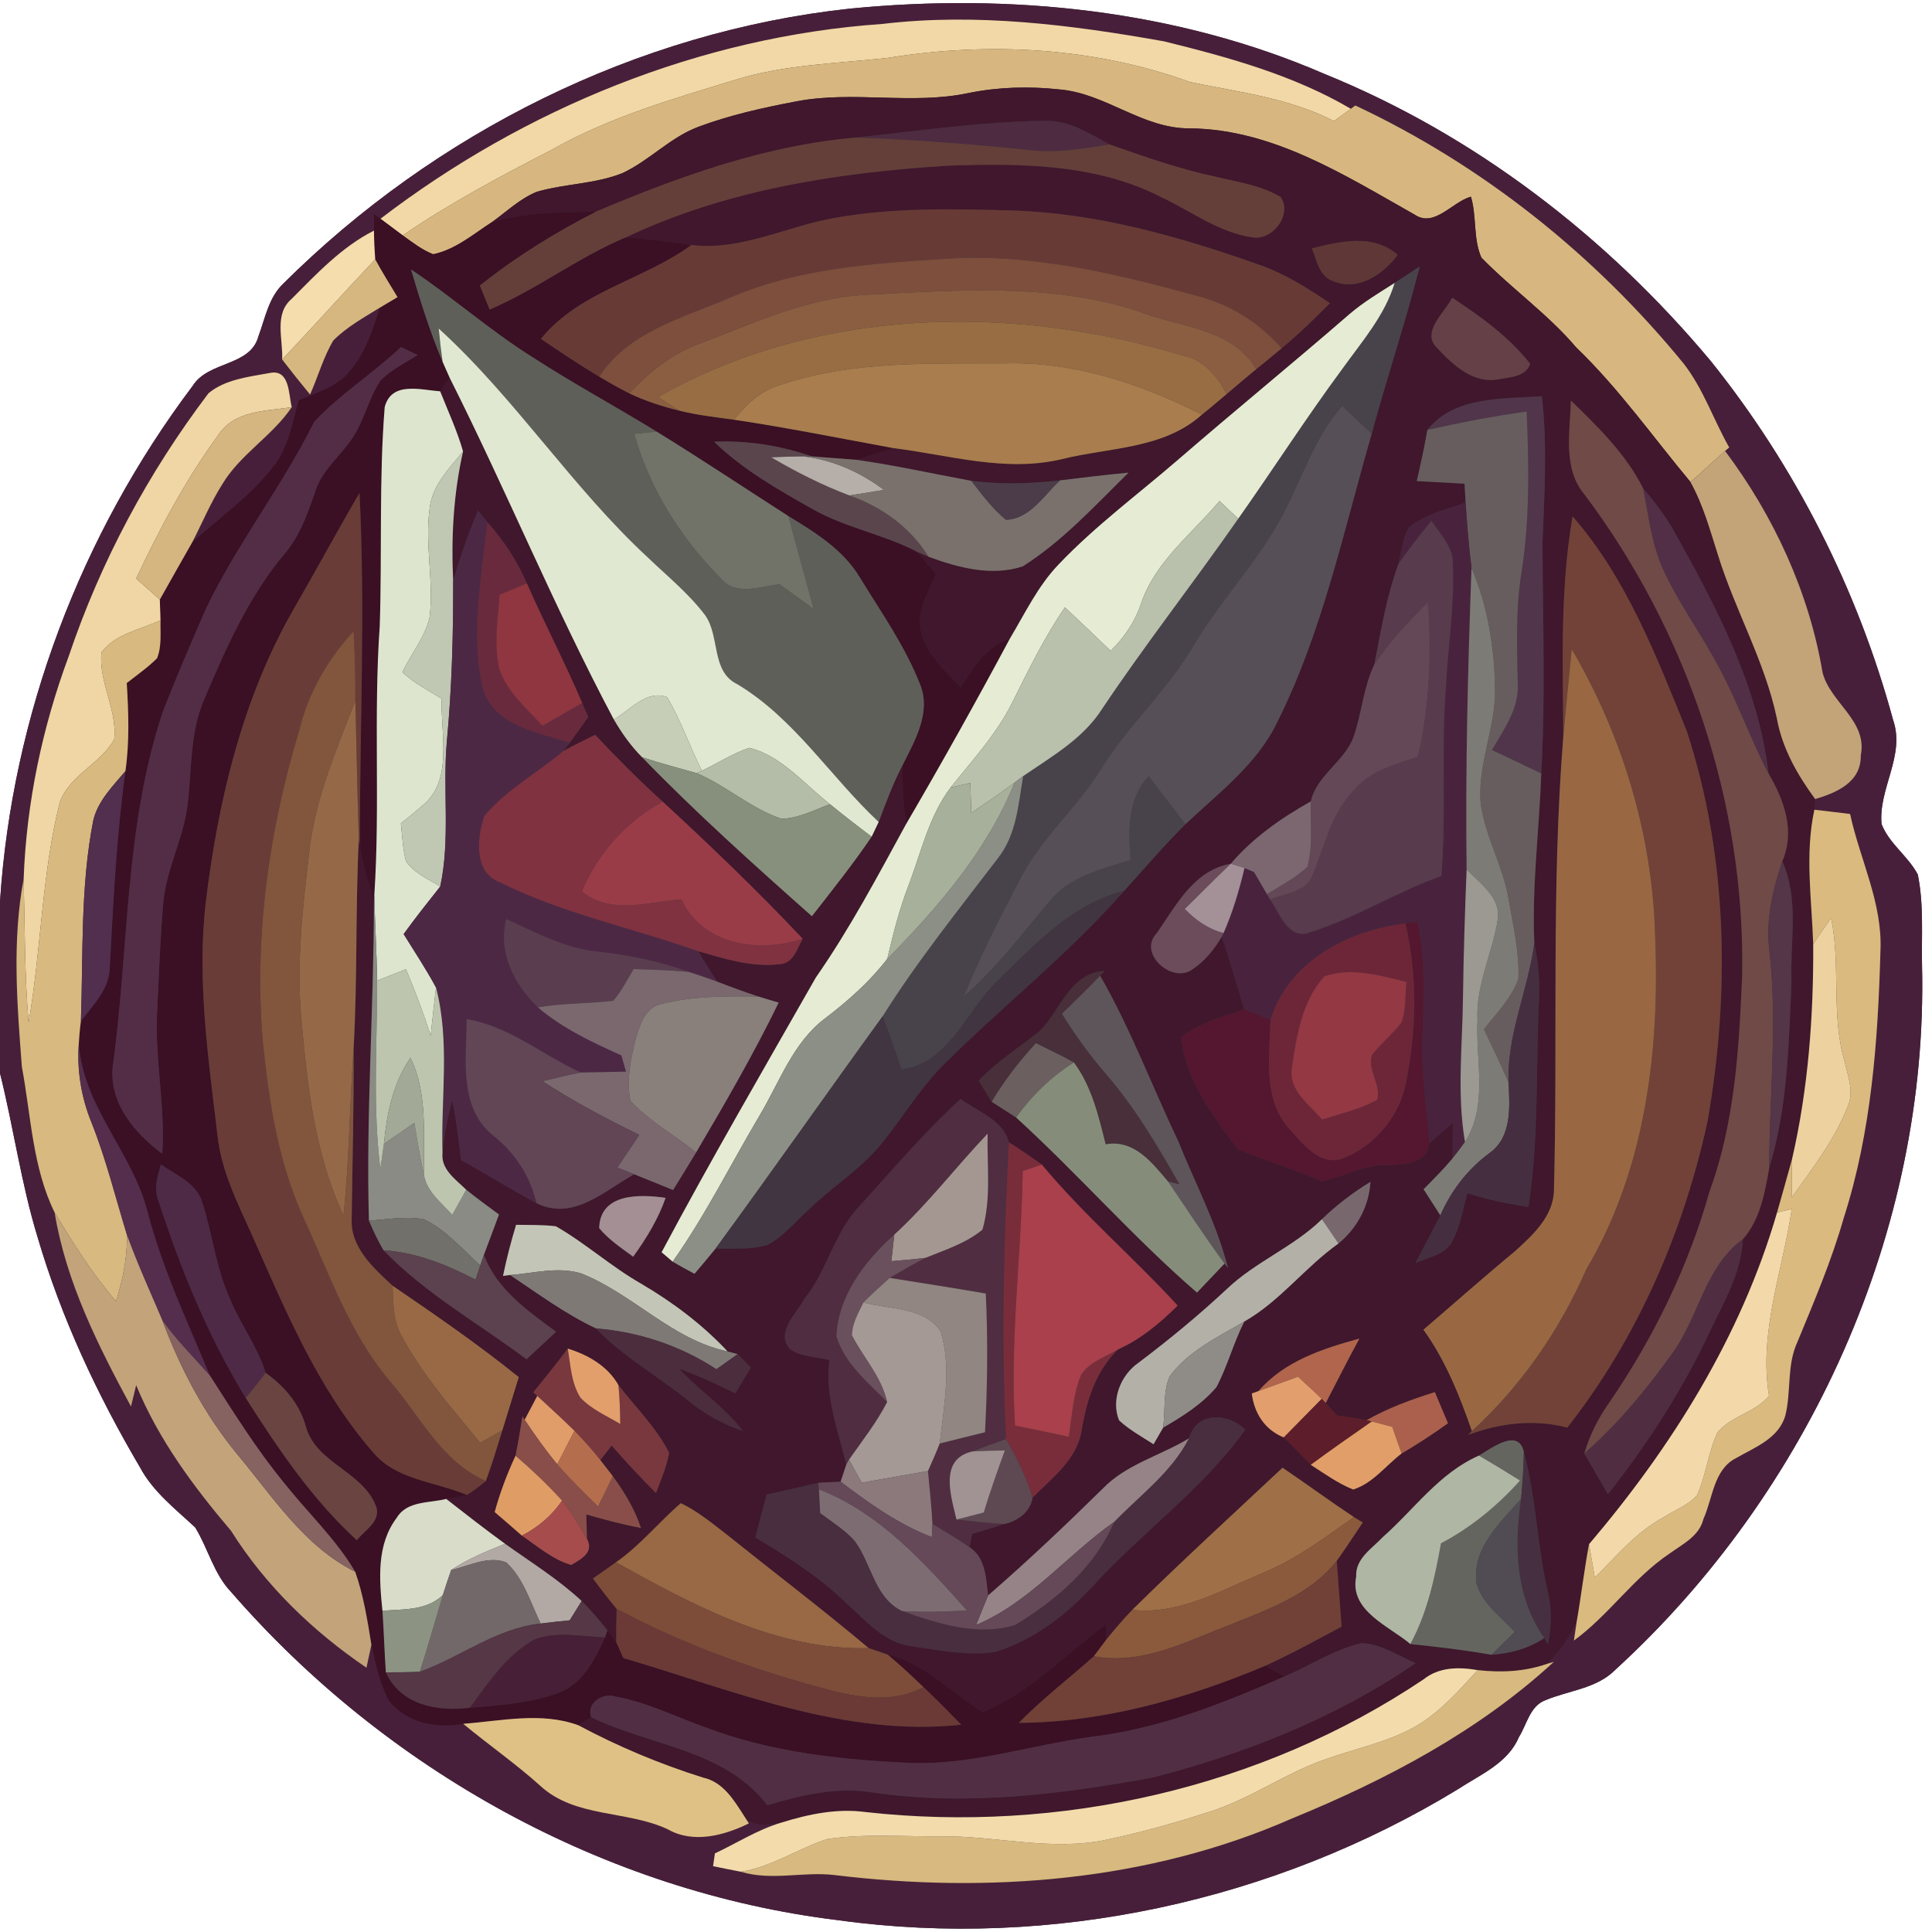 <?xml version="1.0" encoding="UTF-8" ?>
<!DOCTYPE svg PUBLIC "-//W3C//DTD SVG 1.1//EN" "http://www.w3.org/Graphics/SVG/1.1/DTD/svg11.dtd">
<svg width="250pt" height="250pt" viewBox="0 0 250 250" version="1.1" xmlns="http://www.w3.org/2000/svg">
<rect x="0" y="0" width="250" height="250" fill="#333333" stroke="none"/>
<g id="#ffffffff">
<path fill="#ffffff" opacity="1.00" d=" M 0.00 0.00 L 250.00 0.00 L 250.00 250.00 L 0.00 250.00 L 0.00 138.88 C 1.76 145.90 2.73 153.10 4.85 160.04 C 7.92 170.51 12.58 180.47 18.11 189.86 C 19.81 193.04 22.68 195.24 25.26 197.65 C 26.94 200.38 27.66 203.68 29.95 206.05 C 49.88 228.99 78.26 244.81 108.52 248.48 C 136.11 252.28 164.84 246.02 188.60 231.56 C 191.48 229.66 195.11 228.18 196.54 224.79 C 197.57 223.16 197.96 220.78 199.94 220.02 C 202.98 218.73 206.60 218.53 209.04 216.05 C 234.16 193.07 249.52 159.19 248.71 125.00 C 248.63 121.06 248.96 117.05 248.16 113.16 C 246.90 110.77 244.44 109.16 243.47 106.62 C 243.05 102.04 246.56 97.78 244.97 93.18 C 240.39 76.29 232.30 60.33 221.34 46.68 C 207.91 30.62 190.83 17.46 171.37 9.56 C 152.14 1.23 130.68 -0.92 109.95 1.12 C 82.39 4.10 56.26 17.20 36.67 36.69 C 34.77 38.49 34.32 41.15 33.45 43.50 C 32.40 47.45 26.99 46.68 24.95 49.91 C 10.46 69.14 1.57 92.60 0.00 116.65 L 0.00 0.00 Z" />
</g>
<g id="#481f3aff">
<path fill="#481f3a" opacity="1.00" d=" M 36.67 36.69 C 56.26 17.20 82.39 4.10 109.95 1.12 C 130.68 -0.92 152.14 1.23 171.37 9.56 C 190.83 17.46 207.91 30.62 221.34 46.68 C 232.30 60.33 240.39 76.29 244.97 93.18 C 246.56 97.78 243.05 102.04 243.47 106.62 C 244.44 109.16 246.90 110.77 248.16 113.16 C 248.96 117.05 248.63 121.06 248.71 125.00 C 249.52 159.19 234.16 193.07 209.04 216.05 C 206.60 218.53 202.98 218.73 199.94 220.02 C 197.96 220.78 197.57 223.16 196.54 224.79 C 195.11 228.18 191.48 229.66 188.60 231.56 C 164.84 246.02 136.11 252.28 108.52 248.48 C 78.26 244.81 49.88 228.99 29.95 206.05 C 27.66 203.68 26.94 200.38 25.26 197.65 C 22.68 195.24 19.81 193.04 18.11 189.86 C 12.58 180.47 7.92 170.51 4.85 160.04 C 2.73 153.10 1.76 145.90 0.00 138.88 L 0.00 116.65 C 1.57 92.60 10.46 69.14 24.95 49.91 C 26.99 46.68 32.40 47.45 33.45 43.50 C 34.32 41.15 34.77 38.49 36.67 36.69 M 49.23 28.31 L 48.41 27.70 C 48.40 28.23 48.39 29.30 48.39 29.84 C 44.22 31.95 40.97 35.43 37.72 38.69 C 35.43 40.66 36.64 43.91 36.51 46.52 C 37.69 48.05 38.89 49.56 40.12 51.05 C 41.16 48.74 41.83 46.24 43.13 44.06 C 44.87 42.30 47.07 41.10 49.15 39.81 C 48.15 42.97 47.06 46.28 44.66 48.69 C 42.98 50.26 40.70 50.91 38.64 51.80 C 37.82 54.73 37.33 57.90 35.39 60.35 C 32.45 64.15 28.48 66.95 24.91 70.11 C 26.18 67.64 27.25 65.06 28.74 62.70 C 31.07 58.78 35.21 56.45 37.75 52.69 C 37.33 50.99 37.51 47.71 34.88 48.27 C 32.20 48.76 29.12 49.09 26.98 50.89 C 19.18 61.17 13.02 72.67 8.90 84.90 C 5.47 94.13 3.42 103.89 3.06 113.74 C 1.55 121.73 2.21 129.98 2.83 138.04 C 4.01 144.35 4.20 151.06 7.07 156.90 C 8.53 165.85 12.68 174.10 16.95 182.00 C 17.12 181.31 17.45 179.93 17.62 179.24 C 20.50 186.25 25.03 192.36 29.90 198.09 C 34.37 205.20 40.50 211.10 47.42 215.80 C 47.58 215.05 47.90 213.57 48.06 212.83 C 48.59 215.24 49.11 217.70 50.23 219.91 C 52.40 222.92 56.46 223.72 59.94 223.06 C 63.22 225.78 66.73 228.22 69.90 231.07 C 74.42 235.26 81.16 234.22 86.45 236.73 C 89.74 238.59 93.73 237.51 96.90 235.95 L 96.29 234.99 C 97.28 236.58 99.55 236.07 101.09 235.85 C 98.05 236.75 95.36 238.49 92.51 239.83 C 92.45 240.24 92.33 241.07 92.27 241.48 C 93.46 241.73 94.66 241.97 95.86 242.20 C 99.82 243.41 103.95 242.15 107.99 242.63 C 127.87 245.05 148.69 243.46 167.18 235.31 C 179.37 230.32 191.31 224.03 201.06 215.05 L 200.19 215.30 C 201.74 213.74 203.06 211.92 204.01 209.92 C 203.92 210.51 203.75 211.70 203.66 212.29 C 208.19 208.99 211.37 204.16 216.04 201.03 C 217.73 199.80 219.89 198.78 220.42 196.56 C 221.64 193.88 221.73 190.14 224.66 188.67 C 227.08 187.28 230.17 186.14 231.02 183.17 C 231.80 180.04 231.19 176.65 232.58 173.66 C 234.76 168.38 237.01 163.11 238.58 157.60 C 242.17 146.43 243.01 134.66 243.33 123.00 C 243.60 116.82 240.68 111.24 239.40 105.33 C 237.86 105.14 236.32 104.95 234.78 104.78 C 234.81 104.43 234.85 103.74 234.88 103.40 C 237.66 102.58 240.86 101.20 240.78 97.76 C 241.70 93.24 236.78 90.91 235.83 86.98 C 234.08 76.61 229.51 66.74 223.22 58.35 L 223.76 57.90 C 221.73 54.33 220.42 50.35 217.89 47.08 C 206.39 33.00 191.86 21.39 175.38 13.65 L 174.80 14.08 C 167.36 9.71 158.94 7.40 150.62 5.35 C 138.62 3.21 126.34 1.65 114.16 3.10 C 90.64 4.73 67.89 14.03 49.23 28.31 Z" />
</g>
<g id="#f2d8a6ff">
<path fill="#f2d8a6" opacity="1.00" d=" M 49.23 28.31 C 67.89 14.03 90.64 4.73 114.16 3.10 C 126.34 1.65 138.62 3.21 150.62 5.35 C 158.94 7.40 167.36 9.71 174.80 14.08 C 174.25 14.47 173.16 15.27 172.62 15.67 C 166.79 12.67 160.28 11.93 153.96 10.61 C 141.56 6.10 127.93 5.39 114.95 7.48 C 108.37 8.22 101.66 8.33 95.28 10.29 C 87.16 12.77 78.90 15.13 71.48 19.34 C 64.86 22.75 58.27 26.25 52.11 30.46 C 51.15 29.75 50.18 29.03 49.23 28.31 Z" />
</g>
<g id="#d7b77fff">
<path fill="#d7b77f" opacity="1.00" d=" M 114.95 7.48 C 127.93 5.39 141.56 6.10 153.96 10.61 C 160.28 11.93 166.79 12.67 172.62 15.67 C 173.16 15.27 174.25 14.47 174.80 14.08 L 175.38 13.65 C 191.86 21.39 206.39 33.00 217.89 47.08 C 220.42 50.35 221.73 54.33 223.76 57.90 L 223.22 58.35 C 221.70 59.66 220.28 61.08 218.74 62.36 C 213.87 56.52 209.48 50.27 203.98 44.98 C 200.31 40.65 195.62 37.37 191.69 33.33 C 190.61 30.89 191.10 28.01 190.34 25.45 C 187.92 26.11 185.61 29.51 183.05 27.77 C 174.02 22.68 164.70 16.71 153.98 16.61 C 147.86 16.68 143.06 12.06 137.07 11.57 C 133.18 11.15 129.21 11.25 125.37 12.03 C 117.98 13.61 110.38 11.69 102.98 13.13 C 98.71 13.94 94.44 14.89 90.37 16.41 C 86.73 17.77 84.04 20.77 80.55 22.40 C 77.00 23.82 73.09 23.76 69.45 24.82 C 67.28 25.71 65.57 27.37 63.69 28.72 C 61.26 30.28 58.95 32.30 56.05 32.90 C 54.60 32.33 53.36 31.36 52.11 30.46 C 58.27 26.25 64.86 22.75 71.48 19.34 C 78.90 15.13 87.16 12.77 95.28 10.29 C 101.66 8.33 108.37 8.22 114.95 7.48 Z" />
</g>
<g id="#40172cff">
<path fill="#40172c" opacity="1.00" d=" M 125.37 12.03 C 129.21 11.25 133.18 11.15 137.07 11.57 C 143.06 12.06 147.86 16.68 153.98 16.61 C 164.70 16.71 174.02 22.68 183.05 27.77 C 185.61 29.51 187.92 26.11 190.34 25.45 C 191.10 28.01 190.61 30.89 191.69 33.33 C 195.62 37.37 200.31 40.65 203.98 44.98 C 209.48 50.27 213.87 56.52 218.74 62.36 C 220.39 65.31 221.27 68.58 222.29 71.77 C 224.51 78.97 228.38 85.57 229.93 92.99 C 230.63 96.86 232.58 100.26 234.88 103.40 C 234.85 103.74 234.81 104.43 234.78 104.78 C 233.53 110.53 234.44 116.37 234.63 122.18 C 234.68 131.49 233.99 140.86 231.90 149.95 C 231.27 152.28 230.60 154.58 229.95 156.90 C 225.32 172.88 216.33 187.23 205.62 199.82 C 204.99 203.17 204.60 206.56 204.01 209.92 C 203.06 211.92 201.74 213.74 200.19 215.30 C 197.30 216.32 194.22 216.45 191.21 216.11 C 188.78 215.70 186.24 215.69 184.22 217.30 C 163.22 231.40 137.06 237.27 112.01 234.48 C 108.29 233.98 104.62 234.75 101.09 235.85 C 99.55 236.07 97.28 236.58 96.29 234.99 C 94.96 232.91 93.56 230.57 90.94 230.01 C 85.37 228.26 79.99 226.00 74.84 223.25 C 75.26 222.99 76.09 222.47 76.50 222.21 C 84.14 225.94 93.75 226.36 99.28 233.59 C 103.74 232.28 108.37 231.17 113.03 231.96 C 125.04 233.72 137.27 232.19 149.12 230.02 C 161.13 226.94 172.93 222.26 183.18 215.21 C 180.90 214.25 178.68 212.67 176.14 212.63 C 172.60 213.46 169.51 215.53 166.20 216.94 C 165.58 216.59 164.35 215.90 163.73 215.55 C 167.10 214.02 170.33 212.23 173.60 210.49 C 173.39 207.65 173.19 204.81 172.98 201.97 C 174.14 200.34 175.23 198.67 176.34 197.01 C 176.05 196.84 175.49 196.49 175.20 196.31 C 172.08 194.24 169.06 192.02 165.96 189.92 C 159.45 196.03 152.85 202.06 146.50 208.33 C 145.32 209.56 144.20 210.86 143.14 212.19 C 143.13 211.69 143.11 210.69 143.09 210.19 C 137.91 214.11 133.26 219.03 127.18 221.55 C 123.08 219.06 119.72 215.26 114.87 214.11 C 114.06 213.82 113.24 213.54 112.42 213.27 C 106.30 208.13 99.93 203.29 93.69 198.29 C 91.91 196.92 90.14 195.48 88.10 194.51 C 85.23 196.97 82.83 199.99 79.69 202.17 C 78.71 202.88 77.71 203.56 76.72 204.26 C 77.72 205.58 78.72 206.91 79.79 208.18 C 79.75 209.62 79.73 211.06 79.74 212.50 C 79.46 212.12 78.88 211.36 78.60 210.97 C 77.57 209.63 76.45 208.37 75.27 207.17 C 72.24 204.35 68.71 202.16 65.36 199.77 C 62.78 197.89 60.26 195.93 57.74 193.96 C 58.41 193.83 59.74 193.57 60.41 193.45 C 61.28 192.91 62.10 192.30 62.87 191.64 C 63.67 189.48 64.33 187.27 65.01 185.07 C 65.71 182.77 66.43 180.49 67.13 178.20 C 61.89 173.97 56.35 170.16 50.80 166.37 C 48.28 164.04 45.28 161.36 45.51 157.60 C 45.60 150.33 45.81 143.06 45.75 135.78 C 46.27 126.73 45.98 117.66 46.43 108.60 L 46.56 109.43 C 46.93 111.90 47.74 114.27 48.39 116.67 C 48.38 130.44 47.35 144.19 47.74 157.95 C 48.29 159.27 48.90 160.56 49.63 161.79 C 55.04 167.41 61.93 171.24 68.13 175.89 C 69.40 174.70 70.69 173.52 71.96 172.33 C 68.28 169.61 64.29 166.85 62.62 162.37 C 63.27 160.63 63.93 158.90 64.57 157.16 C 63.15 156.10 61.71 155.07 60.33 153.95 C 59.00 152.64 57.03 151.33 57.26 149.20 C 57.46 146.89 57.91 144.61 58.52 142.38 C 59.07 144.94 59.33 147.54 59.67 150.14 C 62.97 151.91 66.12 153.93 69.42 155.69 C 74.17 158.04 78.18 154.11 82.06 151.95 C 83.74 152.62 85.42 153.30 87.10 153.99 C 88.10 152.37 89.10 150.75 90.08 149.12 C 93.83 142.76 97.53 136.37 100.76 129.74 C 100.11 129.54 98.80 129.15 98.14 128.95 C 96.35 128.36 94.57 127.71 92.82 127.03 C 91.94 125.75 91.15 124.43 90.37 123.10 C 93.74 124.07 97.24 125.19 100.79 124.78 C 102.63 124.75 103.16 122.80 103.86 121.47 C 98.08 115.32 91.97 109.47 85.76 103.74 C 82.72 100.98 79.82 98.08 77.01 95.08 C 75.63 95.76 74.25 96.43 72.91 97.17 C 73.11 96.90 73.52 96.38 73.73 96.11 C 74.53 95.01 75.32 93.89 76.12 92.79 C 75.93 92.33 75.53 91.42 75.34 90.97 C 73.11 85.74 70.47 80.69 68.18 75.49 C 66.93 72.58 65.17 69.92 63.07 67.56 C 62.76 67.18 62.15 66.43 61.84 66.05 C 60.63 69.06 59.48 72.10 58.64 75.23 C 58.37 69.58 58.67 63.94 59.92 58.42 C 59.16 55.74 57.98 53.22 56.96 50.64 C 57.27 50.20 57.88 49.33 58.19 48.89 C 65.54 63.50 71.75 78.65 79.43 93.10 C 80.46 94.86 81.64 96.55 83.09 97.99 C 90.08 105.20 97.55 111.90 105.06 118.56 C 107.70 115.18 110.38 111.82 112.79 108.27 C 113.01 107.79 113.47 106.84 113.70 106.36 C 114.64 103.87 115.56 101.35 116.81 98.99 C 116.70 101.56 116.94 104.12 117.23 106.67 C 113.55 113.40 109.96 120.19 105.57 126.49 C 98.85 138.29 92.00 150.05 85.61 162.04 C 85.97 162.34 86.68 162.95 87.04 163.26 C 87.97 163.80 88.92 164.33 89.87 164.83 C 90.79 163.74 91.71 162.66 92.60 161.56 C 94.84 161.53 97.15 161.74 99.32 161.09 C 101.39 160.00 102.88 158.11 104.60 156.57 C 107.62 153.59 111.33 151.35 114.03 148.04 C 116.74 144.72 118.93 141.00 121.94 137.93 C 129.64 130.25 138.26 123.49 145.45 115.30 C 148.07 112.40 150.61 109.43 153.39 106.66 C 157.70 102.58 162.68 98.90 165.30 93.40 C 171.17 81.64 173.86 68.68 177.50 56.14 C 179.45 48.88 181.88 41.77 183.71 34.48 C 182.63 35.19 181.55 35.90 180.47 36.61 C 178.47 37.88 176.44 39.09 174.64 40.63 C 167.31 46.99 159.80 53.12 152.46 59.47 C 147.28 63.95 141.74 68.04 137.00 73.02 C 134.31 75.81 132.64 79.36 130.67 82.65 C 127.63 83.66 125.93 86.43 124.31 88.98 C 122.29 86.78 119.83 84.67 119.14 81.63 C 118.61 79.02 120.11 76.62 121.08 74.30 C 120.27 73.32 119.47 72.33 118.63 71.38 C 119.01 71.55 119.77 71.88 120.15 72.04 C 123.97 73.46 128.37 74.62 132.36 73.28 C 137.51 70.01 141.69 65.43 146.03 61.16 C 143.06 61.44 140.11 61.80 137.16 62.16 C 133.35 62.60 129.50 62.70 125.69 62.22 C 120.71 61.30 115.75 60.19 110.73 59.49 C 112.35 59.01 113.95 58.46 115.57 57.98 C 122.82 58.88 130.15 61.17 137.46 59.40 C 143.57 57.89 150.60 58.11 155.53 53.65 C 156.62 52.79 157.67 51.88 158.73 50.99 C 160.00 49.90 161.28 48.83 162.57 47.76 C 163.67 46.87 164.76 45.98 165.85 45.07 C 168.04 43.25 170.08 41.26 172.09 39.24 C 169.19 37.26 166.18 35.37 162.83 34.22 C 152.58 30.60 141.97 27.58 131.03 27.24 C 123.39 27.02 115.66 26.84 108.10 28.18 C 101.86 29.24 95.95 32.49 89.46 31.70 C 86.62 31.34 83.78 30.89 80.92 30.75 C 94.01 24.52 108.52 22.31 122.86 21.43 C 132.14 21.12 141.96 21.19 150.40 25.58 C 154.22 27.38 157.76 30.09 162.03 30.71 C 164.64 31.19 167.26 27.80 165.73 25.50 C 163.09 23.92 159.97 23.53 157.03 22.80 C 152.44 21.82 148.00 20.23 143.57 18.69 C 140.92 17.24 138.23 15.48 135.08 15.64 C 126.93 15.73 118.84 16.94 110.74 17.80 C 99.00 18.81 87.87 22.84 77.10 27.39 C 72.60 27.43 68.06 27.51 63.69 28.72 C 65.57 27.37 67.28 25.71 69.45 24.82 C 73.09 23.76 77.00 23.82 80.55 22.40 C 84.04 20.77 86.73 17.77 90.37 16.41 C 94.44 14.89 98.71 13.94 102.98 13.13 C 110.38 11.69 117.98 13.61 125.37 12.03 M 169.75 32.13 C 170.40 33.71 170.70 35.85 172.61 36.42 C 175.82 37.70 179.02 35.47 180.87 32.98 C 177.68 30.19 173.45 31.23 169.75 32.13 M 185.95 45.01 C 188.01 47.24 190.72 49.77 194.03 49.06 C 195.48 48.79 197.43 48.75 198.01 47.08 C 195.26 43.57 191.59 40.95 187.91 38.52 C 186.97 40.43 183.82 42.98 185.95 45.01 M 184.70 55.63 C 184.32 57.85 183.83 60.05 183.33 62.25 C 185.38 62.37 187.44 62.48 189.51 62.59 C 189.54 63.20 189.62 64.42 189.65 65.03 C 187.13 65.93 184.37 66.53 182.27 68.29 C 181.49 69.74 181.30 71.41 180.95 73.00 C 179.41 77.18 178.68 81.61 177.84 85.97 C 176.41 88.95 176.21 92.31 175.13 95.41 C 173.94 98.56 170.33 100.38 169.62 103.70 C 165.79 105.85 162.13 108.40 159.26 111.77 C 154.48 112.61 152.20 117.14 149.68 120.76 C 147.16 123.34 151.69 127.38 154.31 125.43 C 155.90 124.38 157.14 122.84 158.10 121.20 C 159.15 124.31 160.05 127.46 160.99 130.60 C 158.17 131.55 155.21 132.38 152.80 134.20 C 153.42 139.66 156.94 144.47 160.19 148.74 C 163.76 150.21 167.49 151.33 171.05 152.88 C 173.87 152.27 176.47 150.72 179.43 150.77 C 181.53 150.73 184.68 150.68 184.95 147.95 C 185.97 147.07 186.99 146.18 188.00 145.29 C 187.98 146.83 187.96 148.37 187.95 149.91 C 186.78 151.30 185.49 152.59 184.21 153.89 C 184.94 155.01 185.66 156.13 186.38 157.27 C 185.32 159.34 184.22 161.39 183.14 163.45 C 184.74 162.71 186.78 162.43 187.81 160.84 C 188.93 158.86 189.28 156.57 189.87 154.40 C 192.45 155.21 195.10 155.79 197.78 156.18 C 199.18 147.18 198.70 138.06 199.16 129.00 C 199.26 126.66 199.01 124.32 198.54 122.03 C 198.21 114.69 199.18 107.40 199.44 100.08 C 200.00 90.11 199.63 80.12 199.60 70.14 C 199.86 63.85 200.23 57.54 199.52 51.27 C 194.43 51.65 188.24 51.20 184.70 55.63 M 203.27 51.82 C 203.18 55.89 202.17 60.57 205.03 63.98 C 218.37 81.74 225.83 103.92 225.44 126.16 C 225.03 135.60 224.51 145.20 221.22 154.15 C 218.49 163.87 214.01 173.03 208.33 181.36 C 206.86 183.41 205.71 185.67 205.00 188.09 C 206.03 189.83 207.04 191.60 208.06 193.36 C 213.21 186.83 217.76 179.80 221.27 172.26 C 223.09 168.45 225.34 164.68 225.53 160.35 C 227.76 157.86 228.38 154.32 228.94 151.13 C 231.32 143.34 231.48 135.07 231.82 127.00 C 231.62 121.82 232.84 116.35 230.63 111.45 C 232.31 107.56 230.88 103.53 228.86 100.12 C 227.51 88.71 222.04 78.42 216.52 68.55 C 215.42 66.64 214.08 64.88 212.63 63.22 C 210.43 58.78 206.79 55.25 203.27 51.82 M 203.49 66.82 C 201.87 76.23 202.22 85.82 202.29 95.32 C 200.72 114.85 201.59 134.48 201.08 154.04 C 201.00 157.42 198.31 159.85 195.98 161.96 C 191.99 165.25 188.12 168.70 184.19 172.06 C 187.04 176.03 188.87 180.59 190.46 185.18 L 189.97 185.68 C 194.09 184.14 198.51 183.61 202.81 184.73 C 211.87 173.19 217.86 159.37 220.96 145.08 C 223.88 128.38 223.57 110.83 218.28 94.63 C 214.34 84.93 210.47 74.78 203.49 66.82 M 134.48 133.46 C 131.84 135.56 128.96 137.37 126.64 139.84 C 127.20 140.75 127.77 141.66 128.32 142.57 C 129.37 143.25 130.42 143.92 131.48 144.60 C 139.51 151.92 146.67 160.15 154.89 167.26 C 156.08 166.00 157.27 164.75 158.46 163.50 L 158.91 164.11 C 157.46 158.35 154.63 153.09 152.44 147.61 C 149.05 140.51 146.29 133.10 142.36 126.26 L 142.96 125.64 C 138.37 125.88 137.27 130.76 134.48 133.46 M 124.30 142.21 C 119.56 146.51 115.46 151.42 111.15 156.13 C 107.90 159.58 107.02 164.48 104.04 168.13 C 103.04 170.03 100.33 172.40 102.20 174.54 C 103.65 175.62 105.62 175.55 107.32 175.99 C 106.72 180.62 108.43 185.09 109.51 189.52 C 109.32 190.07 108.96 191.18 108.77 191.73 C 108.05 191.77 106.61 191.84 105.89 191.87 C 103.67 192.41 101.44 192.90 99.21 193.39 C 98.71 195.24 98.22 197.10 97.73 198.95 C 101.90 201.43 106.04 204.04 109.52 207.47 C 112.06 209.71 114.47 212.65 118.07 213.04 C 121.58 213.55 125.18 214.29 128.73 213.78 C 133.65 212.28 137.87 209.06 141.33 205.33 C 147.70 198.31 155.60 192.77 161.14 185.00 C 158.90 182.78 154.85 182.62 153.84 186.13 C 150.15 188.37 145.73 189.46 142.66 192.66 C 137.85 197.39 132.95 202.03 127.86 206.45 C 127.60 204.27 127.54 201.52 125.46 200.22 C 125.54 199.79 125.72 198.92 125.80 198.49 C 127.19 198.06 128.58 197.65 129.96 197.21 C 131.68 196.83 133.34 195.66 133.61 193.80 C 136.13 191.24 139.39 188.87 139.97 185.06 C 140.61 181.21 141.80 177.40 144.68 174.61 C 147.63 173.29 150.12 171.20 152.39 168.94 C 146.68 162.71 140.21 157.20 134.81 150.69 C 133.41 149.69 132.00 148.73 130.55 147.81 C 129.85 144.95 126.50 143.82 124.30 142.21 M 171.06 157.76 C 167.40 161.35 162.49 163.24 158.78 166.77 C 155.14 170.17 151.30 173.34 147.33 176.33 C 145.02 177.92 143.72 181.15 144.81 183.80 C 146.14 185.03 147.75 185.91 149.27 186.89 C 149.58 186.36 150.20 185.28 150.51 184.74 C 153.00 183.29 155.53 181.72 157.41 179.49 C 158.84 176.78 159.62 173.75 161.01 171.01 C 165.64 168.38 168.88 163.97 173.20 160.91 C 175.63 158.89 177.14 156.11 177.34 152.93 C 175.07 154.31 172.96 155.92 171.06 157.76 M 77.53 158.92 C 78.76 160.41 80.39 161.48 81.93 162.62 C 83.64 160.26 85.17 157.76 86.13 155.00 C 82.82 154.52 77.65 154.36 77.53 158.92 M 66.78 158.49 C 66.12 160.67 65.55 162.87 65.09 165.10 L 66.00 164.99 C 69.63 167.41 73.17 170.04 77.13 171.90 C 80.59 175.55 85.04 178.00 88.93 181.14 C 91.07 182.91 93.50 184.29 96.13 185.17 C 93.78 182.08 90.49 179.93 87.86 177.11 C 90.35 178.01 92.76 179.11 95.14 180.29 C 95.82 179.18 96.49 178.07 97.17 176.97 C 96.60 176.38 96.03 175.80 95.46 175.22 C 95.13 175.13 94.48 174.96 94.16 174.88 C 90.89 171.39 87.05 168.50 82.93 166.09 C 79.08 163.89 75.77 160.88 71.93 158.68 C 70.22 158.47 68.50 158.52 66.78 158.49 M 162.85 180.00 L 161.98 180.32 C 162.30 182.89 163.67 185.01 166.12 186.01 C 167.32 187.15 168.46 188.35 169.61 189.55 C 171.39 190.68 173.12 191.96 175.10 192.74 C 177.63 191.96 179.31 189.65 181.37 188.08 C 183.43 186.88 185.43 185.56 187.37 184.17 C 186.79 182.82 186.23 181.48 185.67 180.14 C 182.62 181.09 179.60 182.20 176.82 183.78 C 175.56 183.50 174.28 183.35 173.01 183.15 C 172.65 182.75 171.91 181.96 171.55 181.56 C 173.00 178.77 174.40 175.96 175.91 173.21 C 171.13 174.52 166.20 176.12 162.85 180.00 M 69.00 180.16 L 69.52 180.63 C 69.11 181.40 68.30 182.95 67.89 183.72 L 67.60 183.28 C 67.34 184.98 67.05 186.68 66.71 188.37 C 65.61 190.72 64.70 193.15 64.01 195.66 C 65.19 196.67 66.36 197.68 67.53 198.71 C 69.57 200.11 71.50 201.79 73.91 202.51 C 75.20 201.75 76.91 200.88 75.95 199.12 C 75.93 198.34 75.89 196.76 75.87 195.97 C 78.20 196.64 80.55 197.27 82.94 197.72 C 82.14 195.28 80.80 193.08 79.30 191.02 C 78.89 190.49 78.08 189.45 77.68 188.93 C 78.04 188.46 78.78 187.53 79.15 187.06 C 80.99 189.17 82.90 191.23 84.89 193.21 C 85.52 191.49 86.27 189.80 86.59 188.00 C 84.95 184.71 82.24 182.11 80.02 179.22 C 78.62 176.76 76.10 175.32 73.47 174.51 C 72.03 176.42 70.52 178.30 69.00 180.16 M 191.38 188.35 C 186.25 190.59 183.02 195.29 178.94 198.89 C 177.54 200.39 175.37 201.67 175.49 204.00 C 174.58 208.45 179.73 210.39 182.50 212.74 C 186.01 213.10 189.52 213.51 193.00 214.13 C 195.43 213.96 197.80 213.32 199.84 211.96 L 200.31 212.81 C 200.74 210.52 200.85 208.17 200.27 205.89 C 198.90 199.94 198.78 193.78 197.19 187.88 C 196.48 184.73 193.03 187.37 191.38 188.35 Z" />
</g>
<g id="#4e2b41ff">
<path fill="#4e2b41" opacity="1.00" d=" M 110.74 17.80 C 118.84 16.94 126.93 15.73 135.08 15.64 C 138.23 15.48 140.92 17.24 143.57 18.69 C 140.26 19.21 136.92 19.81 133.56 19.45 C 125.97 18.67 118.37 18.05 110.74 17.80 Z" />
</g>
<g id="#643f3aff">
<path fill="#643f3a" opacity="1.00" d=" M 77.10 27.39 C 87.87 22.84 99.00 18.81 110.74 17.80 C 118.37 18.05 125.97 18.67 133.56 19.45 C 136.92 19.81 140.26 19.21 143.57 18.69 C 148.00 20.23 152.44 21.82 157.03 22.80 C 159.97 23.53 163.09 23.92 165.73 25.50 C 167.26 27.80 164.64 31.19 162.03 30.71 C 157.76 30.09 154.22 27.38 150.40 25.58 C 141.96 21.19 132.14 21.12 122.86 21.43 C 108.52 22.31 94.01 24.52 80.92 30.75 C 74.79 33.34 69.47 37.47 63.35 40.08 C 62.92 39.04 62.49 37.99 62.08 36.94 C 66.73 33.23 71.80 30.08 77.10 27.39 Z" />
</g>
<g id="#3b0f24ff">
<path fill="#3b0f24" opacity="1.00" d=" M 63.69 28.72 C 68.06 27.51 72.60 27.43 77.10 27.39 C 71.80 30.08 66.73 33.23 62.08 36.94 C 62.49 37.99 62.92 39.04 63.35 40.08 C 69.47 37.47 74.79 33.34 80.92 30.75 C 83.78 30.89 86.62 31.34 89.46 31.70 C 83.25 36.26 75.03 37.64 69.99 43.85 C 72.47 45.53 74.95 47.20 77.53 48.74 C 78.80 49.49 80.09 50.23 81.42 50.90 C 83.51 51.89 85.72 52.62 87.98 53.16 C 90.27 53.73 92.63 53.99 94.97 54.31 C 101.87 55.34 108.71 56.72 115.57 57.98 C 113.95 58.46 112.35 59.01 110.73 59.49 C 108.84 59.35 106.95 59.21 105.06 59.06 C 100.99 57.65 96.71 56.97 92.40 57.16 C 96.13 60.78 100.67 63.36 105.17 65.89 C 109.41 68.30 114.31 69.13 118.63 71.38 C 119.47 72.33 120.27 73.32 121.08 74.30 C 120.11 76.62 118.61 79.02 119.14 81.63 C 119.83 84.67 122.29 86.78 124.31 88.98 C 125.93 86.43 127.63 83.66 130.67 82.65 C 126.34 90.74 121.86 98.75 117.23 106.67 C 116.94 104.12 116.70 101.56 116.81 98.99 C 118.38 95.84 120.49 92.26 119.10 88.66 C 117.17 83.68 114.06 79.28 111.28 74.75 C 109.14 71.15 105.51 68.91 102.03 66.79 C 96.35 63.14 90.72 59.39 84.97 55.85 C 79.63 52.57 74.11 49.59 68.85 46.18 C 63.38 42.74 58.54 38.44 53.18 34.86 C 54.38 38.89 55.62 42.93 57.27 46.81 C 57.50 47.33 57.96 48.37 58.19 48.89 C 57.88 49.33 57.27 50.20 56.96 50.64 C 54.42 50.45 50.66 49.30 49.78 52.68 C 49.03 62.08 49.45 71.57 49.14 81.00 C 48.32 92.58 49.20 104.20 48.44 115.78 L 48.39 116.67 C 47.74 114.27 46.93 111.90 46.56 109.43 C 46.55 94.22 47.29 78.99 46.52 63.79 C 43.59 68.80 40.85 73.90 37.94 78.92 C 31.37 90.41 28.25 103.52 26.65 116.56 C 25.44 126.74 26.96 136.94 28.16 147.04 C 28.66 151.49 30.66 155.53 32.49 159.55 C 36.86 169.39 41.05 179.60 48.18 187.82 C 51.18 191.54 56.30 191.69 60.41 193.45 C 59.74 193.57 58.41 193.83 57.74 193.96 C 55.57 194.52 52.66 194.18 51.34 196.40 C 48.71 199.86 49.07 204.36 49.49 208.43 C 49.67 211.08 49.75 213.74 49.93 216.40 C 51.84 220.64 56.62 221.52 60.81 220.98 C 64.64 220.68 68.55 220.39 72.20 219.09 C 75.37 217.97 76.97 214.74 78.28 211.89 L 78.60 210.97 C 78.88 211.36 79.46 212.12 79.74 212.50 C 79.97 213.01 80.43 214.04 80.66 214.55 C 94.87 218.73 109.24 224.80 124.38 223.18 C 122.79 221.53 121.18 219.90 119.51 218.32 C 118.00 216.88 116.48 215.45 114.87 214.11 C 119.72 215.26 123.08 219.06 127.18 221.55 C 133.26 219.03 137.91 214.11 143.09 210.19 C 143.11 210.69 143.13 211.69 143.14 212.19 C 142.74 212.73 141.94 213.79 141.54 214.32 C 138.31 217.20 134.86 219.84 131.83 222.94 C 142.86 222.87 153.63 219.79 163.73 215.55 C 164.35 215.90 165.58 216.59 166.20 216.94 C 158.34 220.37 150.28 223.60 141.71 224.68 C 133.45 225.73 125.38 228.61 116.96 228.08 C 108.31 227.65 99.56 226.66 91.41 223.56 C 87.50 222.19 83.74 220.26 79.62 219.53 C 78.00 218.99 75.84 220.36 76.50 222.21 C 76.09 222.47 75.26 222.99 74.84 223.25 C 70.05 221.49 64.87 222.69 59.94 223.06 C 56.46 223.72 52.40 222.92 50.23 219.91 C 49.11 217.70 48.59 215.24 48.06 212.83 C 47.54 209.64 47.04 206.43 45.96 203.38 C 43.50 199.20 39.93 195.86 36.93 192.09 C 33.27 187.67 30.24 182.78 27.14 177.96 C 24.26 171.04 21.05 164.23 19.13 156.96 C 17.22 149.19 10.75 143.28 10.20 135.05 C 10.25 134.07 10.34 133.10 10.47 132.13 C 12.09 130.01 14.20 127.94 14.21 125.08 C 14.66 116.63 15.08 108.17 16.23 99.78 C 16.77 96.00 16.64 92.18 16.40 88.39 C 17.72 87.35 19.12 86.38 20.32 85.18 C 20.95 83.63 20.73 81.90 20.77 80.26 C 20.75 79.59 20.70 78.25 20.68 77.59 C 22.09 75.10 23.48 72.60 24.91 70.11 C 28.48 66.95 32.45 64.15 35.39 60.35 C 37.33 57.90 37.82 54.73 38.64 51.80 C 40.70 50.91 42.98 50.26 44.66 48.69 C 47.06 46.28 48.15 42.97 49.15 39.81 C 49.91 39.35 50.67 38.90 51.44 38.45 C 50.46 36.83 49.46 35.22 48.55 33.56 C 48.46 32.32 48.40 31.08 48.39 29.84 C 48.39 29.30 48.40 28.23 48.41 27.70 L 49.23 28.31 C 50.18 29.03 51.15 29.75 52.11 30.46 C 53.36 31.36 54.60 32.33 56.05 32.90 C 58.95 32.30 61.26 30.28 63.69 28.72 M 40.66 54.58 C 36.52 62.92 30.72 70.30 26.68 78.70 C 24.75 83.14 22.81 87.59 21.07 92.11 C 16.11 106.91 16.71 122.69 14.59 137.97 C 14.08 142.70 17.43 146.67 21.00 149.30 C 21.42 143.16 20.01 137.09 20.33 130.96 C 20.56 126.29 20.72 121.62 21.12 116.96 C 21.46 112.52 23.75 108.55 24.27 104.15 C 24.84 99.55 24.55 94.75 26.46 90.42 C 29.24 83.86 32.16 77.24 36.77 71.73 C 38.81 69.37 39.83 66.40 40.83 63.49 C 41.63 61.01 43.70 59.29 45.20 57.25 C 47.06 54.85 47.58 51.74 49.24 49.23 C 50.62 47.84 52.41 46.97 54.05 45.94 C 53.51 45.68 52.42 45.17 51.88 44.91 C 48.30 48.31 44.02 50.98 40.66 54.58 M 20.82 150.69 C 20.40 152.20 19.85 153.83 20.50 155.37 C 23.37 164.24 26.93 172.92 31.80 180.90 C 35.99 187.47 40.39 194.02 46.18 199.31 C 47.14 198.02 49.14 197.03 48.74 195.15 C 47.19 190.44 40.89 189.44 39.57 184.56 C 38.76 181.64 36.79 179.37 34.37 177.64 C 33.35 174.27 31.14 171.43 29.81 168.19 C 27.98 164.22 27.53 159.83 26.21 155.70 C 25.51 153.13 22.82 152.06 20.82 150.69 Z" />
</g>
<g id="#683a36ff">
<path fill="#683a36" opacity="1.00" d=" M 108.10 28.18 C 115.66 26.84 123.39 27.02 131.03 27.24 C 141.97 27.58 152.58 30.60 162.83 34.22 C 166.18 35.37 169.19 37.26 172.09 39.24 C 170.08 41.26 168.04 43.25 165.85 45.07 C 162.93 41.70 159.07 39.31 154.74 38.24 C 144.06 35.30 133.02 32.68 121.86 33.52 C 112.62 34.09 103.20 34.77 94.58 38.46 C 88.53 41.09 81.34 42.85 77.53 48.74 C 74.95 47.20 72.47 45.53 69.99 43.85 C 75.03 37.64 83.25 36.26 89.46 31.70 C 95.95 32.49 101.86 29.24 108.10 28.18 Z" />
</g>
<g id="#f5ddadff">
<path fill="#f5ddad" opacity="1.00" d=" M 37.72 38.69 C 40.97 35.43 44.22 31.95 48.39 29.84 C 48.40 31.08 48.46 32.32 48.55 33.56 C 44.50 37.84 40.56 42.23 36.51 46.52 C 36.64 43.91 35.43 40.66 37.72 38.69 Z" />
</g>
<g id="#5e3736ff">
<path fill="#5e3736" opacity="1.00" d=" M 169.75 32.13 C 173.45 31.23 177.68 30.19 180.87 32.98 C 179.02 35.47 175.82 37.70 172.61 36.42 C 170.70 35.85 170.40 33.71 169.75 32.13 Z" />
</g>
<g id="#7d4f3cff">
<path fill="#7d4f3c" opacity="1.00" d=" M 121.86 33.52 C 133.02 32.68 144.06 35.30 154.74 38.24 C 159.07 39.31 162.93 41.70 165.85 45.07 C 164.76 45.98 163.67 46.87 162.57 47.76 C 159.31 42.32 152.27 42.34 146.96 40.16 C 135.67 36.60 123.67 37.56 112.04 38.15 C 104.43 38.54 97.45 41.86 90.44 44.51 C 86.92 45.81 83.96 48.18 81.42 50.90 C 80.09 50.23 78.80 49.49 77.53 48.74 C 81.34 42.85 88.53 41.09 94.58 38.46 C 103.20 34.77 112.62 34.09 121.86 33.52 Z" />
</g>
<g id="#d6b77fff">
<path fill="#d6b77f" opacity="1.00" d=" M 48.55 33.56 C 49.46 35.22 50.46 36.83 51.44 38.45 C 50.67 38.90 49.91 39.35 49.15 39.81 C 47.07 41.10 44.87 42.30 43.13 44.06 C 41.83 46.24 41.16 48.74 40.12 51.05 C 38.89 49.56 37.69 48.05 36.51 46.52 C 40.56 42.23 44.50 37.84 48.55 33.56 Z" />
</g>
<g id="#5f5f59ff">
<path fill="#5f5f59" opacity="1.00" d=" M 53.18 34.86 C 58.54 38.44 63.38 42.74 68.85 46.18 C 74.11 49.59 79.63 52.57 84.97 55.85 C 84.24 55.92 82.79 56.06 82.06 56.14 C 84.05 63.22 88.08 69.63 93.25 74.83 C 95.19 77.19 98.35 75.89 100.87 75.61 C 102.36 76.67 103.83 77.75 105.30 78.83 C 104.23 74.81 103.09 70.81 102.03 66.79 C 105.51 68.91 109.14 71.15 111.28 74.75 C 114.06 79.28 117.17 83.68 119.10 88.66 C 120.49 92.26 118.38 95.84 116.81 98.99 C 115.56 101.35 114.64 103.87 113.70 106.36 C 107.48 100.55 102.83 92.99 95.42 88.54 C 91.99 86.89 93.20 82.35 91.25 79.61 C 89.14 76.81 86.39 74.59 83.88 72.18 C 74.02 63.07 66.69 51.54 56.77 42.51 C 56.90 43.95 57.07 45.38 57.27 46.81 C 55.62 42.93 54.38 38.89 53.18 34.86 Z" />
</g>
<g id="#48424bff">
<path fill="#48424b" opacity="1.00" d=" M 180.47 36.61 C 181.55 35.90 182.63 35.19 183.71 34.48 C 181.88 41.77 179.45 48.88 177.50 56.14 C 176.22 54.93 174.95 53.73 173.67 52.53 C 169.54 57.26 168.05 63.50 164.77 68.74 C 161.67 73.87 157.54 78.29 154.50 83.46 C 151.12 89.26 146.02 93.78 142.50 99.48 C 139.33 104.57 134.60 108.55 131.89 113.95 C 129.35 118.86 126.78 123.78 124.73 128.93 C 128.90 125.32 132.20 120.89 135.74 116.71 C 138.32 113.44 142.52 112.45 146.30 111.28 C 146.01 107.50 145.84 103.41 148.64 100.44 C 150.24 102.50 151.81 104.58 153.39 106.66 C 150.61 109.43 148.07 112.40 145.45 115.30 C 138.70 116.96 133.81 122.33 129.02 127.00 C 124.98 130.87 122.86 137.59 116.64 138.40 C 115.87 136.09 115.07 133.80 114.21 131.52 C 118.70 124.36 124.01 117.78 129.12 111.07 C 131.53 108.05 131.78 104.09 132.40 100.43 C 136.09 97.89 140.16 95.60 142.63 91.71 C 148.24 83.33 154.47 75.39 160.23 67.12 C 164.77 60.69 169.02 54.06 173.70 47.73 C 176.23 44.20 179.19 40.84 180.47 36.61 Z" />
</g>
<g id="#8b5e42ff">
<path fill="#8b5e42" opacity="1.00" d=" M 112.04 38.15 C 123.67 37.56 135.67 36.60 146.96 40.16 C 152.27 42.34 159.31 42.32 162.57 47.76 C 161.28 48.83 160.00 49.90 158.73 50.99 C 157.50 48.64 155.73 46.50 152.99 45.99 C 130.89 39.28 105.55 39.74 85.15 51.38 C 86.08 51.98 87.02 52.59 87.98 53.16 C 85.72 52.62 83.51 51.89 81.42 50.90 C 83.96 48.18 86.92 45.81 90.44 44.51 C 97.45 41.86 104.43 38.54 112.04 38.15 Z" />
</g>
<g id="#e5ecd3ff">
<path fill="#e5ecd3" opacity="1.00" d=" M 174.64 40.63 C 176.44 39.09 178.47 37.88 180.47 36.61 C 179.19 40.84 176.23 44.20 173.70 47.73 C 169.02 54.06 164.77 60.69 160.23 67.12 C 159.42 66.35 158.61 65.59 157.80 64.83 C 154.25 69.07 149.52 72.63 147.67 78.04 C 146.90 80.41 145.49 82.48 143.72 84.22 C 141.76 82.33 139.78 80.45 137.80 78.59 C 135.12 82.49 133.06 86.76 130.95 90.98 C 128.92 95.04 125.81 98.38 123.01 101.90 C 120.18 105.65 119.20 110.31 117.55 114.61 C 116.37 117.68 115.56 120.87 114.82 124.07 C 112.55 127.02 109.75 129.50 106.80 131.75 C 102.62 134.88 100.89 140.00 98.30 144.33 C 94.56 150.64 91.29 157.25 87.04 163.26 C 86.68 162.95 85.97 162.34 85.61 162.04 C 92.00 150.05 98.85 138.29 105.57 126.49 C 109.96 120.19 113.55 113.40 117.23 106.67 C 121.86 98.75 126.34 90.74 130.67 82.65 C 132.64 79.36 134.31 75.81 137.00 73.02 C 141.74 68.04 147.28 63.95 152.46 59.47 C 159.80 53.12 167.31 46.99 174.64 40.63 Z" />
</g>
<g id="#664047ff">
<path fill="#664047" opacity="1.00" d=" M 185.95 45.01 C 183.82 42.98 186.97 40.43 187.91 38.52 C 191.59 40.95 195.26 43.57 198.01 47.08 C 197.43 48.75 195.48 48.79 194.03 49.06 C 190.72 49.77 188.01 47.24 185.95 45.01 Z" />
</g>
<g id="#986d43ff">
<path fill="#986d43" opacity="1.00" d=" M 85.15 51.38 C 105.55 39.74 130.89 39.28 152.99 45.99 C 155.73 46.50 157.50 48.64 158.73 50.99 C 157.67 51.88 156.62 52.79 155.53 53.65 C 147.67 49.67 138.94 46.76 130.02 47.02 C 120.27 47.07 110.22 46.64 100.86 49.85 C 98.39 50.56 96.54 52.38 94.97 54.31 C 92.63 53.99 90.27 53.73 87.98 53.16 C 87.02 52.59 86.08 51.98 85.15 51.38 Z" />
</g>
<g id="#e1e8d1ff">
<path fill="#e1e8d1" opacity="1.00" d=" M 56.77 42.51 C 66.69 51.54 74.02 63.07 83.88 72.18 C 86.39 74.59 89.14 76.81 91.25 79.61 C 93.20 82.35 91.99 86.89 95.42 88.54 C 102.83 92.99 107.48 100.55 113.70 106.36 C 113.47 106.84 113.01 107.79 112.79 108.27 C 110.97 106.90 109.16 105.51 107.40 104.06 C 104.08 101.49 101.18 97.84 96.98 96.77 C 94.81 97.48 92.89 98.76 90.83 99.73 C 89.24 96.59 88.12 93.23 86.32 90.21 C 83.65 89.20 81.54 91.90 79.43 93.10 C 71.75 78.65 65.54 63.50 58.19 48.89 C 57.96 48.37 57.50 47.33 57.27 46.81 C 57.07 45.38 56.90 43.95 56.77 42.51 Z" />
</g>
<g id="#532d46ff">
<path fill="#532d46" opacity="1.00" d=" M 40.66 54.58 C 44.02 50.98 48.30 48.31 51.88 44.91 C 52.42 45.17 53.51 45.68 54.05 45.94 C 52.41 46.97 50.62 47.84 49.24 49.23 C 47.58 51.74 47.06 54.85 45.20 57.25 C 43.70 59.29 41.63 61.01 40.83 63.49 C 39.83 66.40 38.81 69.37 36.77 71.73 C 32.16 77.24 29.24 83.86 26.46 90.42 C 24.55 94.75 24.84 99.55 24.27 104.15 C 23.75 108.55 21.46 112.52 21.12 116.96 C 20.72 121.62 20.56 126.29 20.33 130.96 C 20.01 137.09 21.42 143.16 21.00 149.30 C 17.43 146.67 14.08 142.70 14.59 137.97 C 16.71 122.69 16.11 106.91 21.07 92.11 C 22.81 87.59 24.75 83.14 26.68 78.70 C 30.72 70.30 36.52 62.92 40.66 54.58 Z" />
</g>
<g id="#a97d4dff">
<path fill="#a97d4d" opacity="1.00" d=" M 100.86 49.85 C 110.22 46.64 120.27 47.07 130.02 47.02 C 138.94 46.76 147.67 49.67 155.53 53.65 C 150.60 58.11 143.57 57.89 137.46 59.40 C 130.15 61.17 122.82 58.88 115.57 57.98 C 108.71 56.72 101.87 55.34 94.97 54.31 C 96.54 52.38 98.39 50.56 100.86 49.85 Z" />
</g>
<g id="#f0d6a4ff">
<path fill="#f0d6a4" opacity="1.00" d=" M 26.98 50.89 C 29.12 49.09 32.20 48.76 34.88 48.27 C 37.51 47.71 37.33 50.99 37.75 52.69 C 34.42 53.19 30.29 53.11 28.23 56.31 C 24.02 62.07 20.66 68.42 17.62 74.86 C 18.64 75.77 19.66 76.68 20.68 77.59 C 20.70 78.25 20.75 79.59 20.77 80.26 C 18.19 81.48 14.88 82.02 13.13 84.42 C 12.74 88.24 15.20 91.83 14.78 95.67 C 13.00 98.87 8.96 100.31 7.73 103.85 C 5.38 113.17 5.35 122.87 3.70 132.30 C 3.17 126.13 3.22 119.93 3.06 113.74 C 3.42 103.89 5.47 94.13 8.90 84.90 C 13.02 72.67 19.18 61.17 26.98 50.89 Z" />
</g>
<g id="#dde5ceff">
<path fill="#dde5ce" opacity="1.00" d=" M 49.78 52.68 C 50.66 49.30 54.42 50.45 56.96 50.64 C 57.98 53.22 59.16 55.74 59.92 58.42 C 58.15 60.59 55.96 62.76 55.61 65.69 C 54.93 70.41 56.17 75.17 55.59 79.89 C 54.98 82.50 53.19 84.60 52.07 86.99 C 53.57 88.39 55.42 89.34 57.16 90.41 C 56.98 95.04 58.75 101.10 54.49 104.39 C 53.64 105.13 52.76 105.85 51.87 106.55 C 52.06 108.18 52.11 109.84 52.53 111.43 C 53.59 112.99 55.42 113.75 56.97 114.71 C 55.36 116.74 53.75 118.77 52.23 120.87 C 53.65 123.16 55.14 125.40 56.42 127.78 C 56.18 129.85 55.94 131.93 55.73 134.02 C 54.80 131.10 53.72 128.24 52.53 125.42 C 51.28 125.91 50.04 126.41 48.79 126.90 C 48.76 123.19 48.50 119.49 48.44 115.78 C 49.20 104.20 48.32 92.58 49.14 81.00 C 49.45 71.57 49.03 62.08 49.78 52.68 Z" />
</g>
<g id="#51354aff">
<path fill="#51354a" opacity="1.00" d=" M 184.70 55.63 C 188.24 51.20 194.43 51.65 199.52 51.27 C 200.23 57.54 199.86 63.85 199.60 70.14 C 199.63 80.12 200.00 90.11 199.44 100.08 C 197.31 99.07 195.19 98.05 193.06 97.05 C 194.58 94.40 196.58 91.71 196.40 88.50 C 196.31 83.66 196.10 78.79 196.90 73.99 C 197.96 67.13 197.85 60.17 197.55 53.25 C 193.23 53.84 188.95 54.68 184.70 55.63 Z" />
</g>
<g id="#6f4a47ff">
<path fill="#6f4a47" opacity="1.00" d=" M 203.27 51.82 C 206.79 55.25 210.43 58.78 212.63 63.22 C 213.36 66.77 213.72 70.46 215.27 73.78 C 217.10 77.79 219.70 81.38 221.83 85.23 C 224.56 90.01 226.33 95.24 228.86 100.12 C 230.88 103.53 232.31 107.56 230.63 111.45 C 229.39 115.17 228.46 119.07 228.96 123.02 C 230.04 132.37 228.94 141.75 228.94 151.13 C 228.38 154.32 227.76 157.86 225.53 160.35 C 220.53 164.01 219.84 170.54 216.30 175.27 C 212.98 179.91 209.30 184.32 205.00 188.09 C 205.71 185.67 206.86 183.41 208.33 181.36 C 214.01 173.03 218.49 163.87 221.22 154.15 C 224.51 145.20 225.03 135.60 225.44 126.16 C 225.83 103.92 218.37 81.74 205.03 63.98 C 202.17 60.57 203.18 55.89 203.27 51.82 Z" />
</g>
<g id="#d5b580ff">
<path fill="#d5b580" opacity="1.00" d=" M 28.23 56.31 C 30.29 53.11 34.42 53.19 37.75 52.69 C 35.21 56.45 31.07 58.78 28.74 62.70 C 27.25 65.06 26.18 67.64 24.91 70.11 C 23.48 72.60 22.09 75.10 20.68 77.59 C 19.66 76.68 18.64 75.77 17.62 74.86 C 20.66 68.42 24.02 62.07 28.23 56.31 Z" />
</g>
<g id="#564f57ff">
<path fill="#564f57" opacity="1.00" d=" M 164.77 68.74 C 168.05 63.50 169.54 57.26 173.67 52.53 C 174.95 53.73 176.22 54.93 177.50 56.14 C 173.86 68.68 171.17 81.64 165.30 93.40 C 162.68 98.90 157.70 102.58 153.39 106.66 C 151.81 104.58 150.24 102.50 148.64 100.44 C 145.84 103.41 146.01 107.50 146.30 111.28 C 142.52 112.45 138.32 113.44 135.74 116.71 C 132.20 120.89 128.90 125.32 124.73 128.93 C 126.78 123.78 129.35 118.86 131.89 113.95 C 134.60 108.55 139.33 104.57 142.50 99.48 C 146.02 93.78 151.12 89.26 154.50 83.46 C 157.54 78.29 161.67 73.87 164.77 68.74 Z" />
</g>
<g id="#675d5eff">
<path fill="#675d5e" opacity="1.00" d=" M 184.70 55.63 C 188.95 54.68 193.23 53.84 197.55 53.25 C 197.85 60.17 197.96 67.13 196.90 73.99 C 196.10 78.79 196.31 83.66 196.40 88.50 C 196.58 91.71 194.58 94.40 193.06 97.05 C 195.19 98.05 197.31 99.07 199.44 100.08 C 199.18 107.40 198.21 114.69 198.54 122.03 C 197.75 128.12 194.97 133.87 195.21 140.10 C 194.23 137.76 193.10 135.48 192.02 133.19 C 193.62 131.11 195.60 129.18 196.48 126.65 C 196.61 123.14 195.78 119.67 195.19 116.23 C 194.47 112.04 192.22 108.28 191.61 104.07 C 191.13 99.00 193.53 94.22 193.46 89.18 C 193.37 83.83 192.54 78.44 190.41 73.50 C 190.07 70.68 189.83 67.86 189.65 65.03 C 189.62 64.42 189.54 63.20 189.51 62.59 C 187.44 62.48 185.38 62.37 183.33 62.25 C 183.83 60.05 184.32 57.85 184.70 55.63 Z" />
</g>
<g id="#717268ff">
<path fill="#717268" opacity="1.00" d=" M 82.06 56.14 C 82.79 56.06 84.24 55.92 84.97 55.85 C 90.72 59.39 96.35 63.14 102.03 66.79 C 103.09 70.81 104.23 74.81 105.30 78.83 C 103.83 77.75 102.36 76.67 100.87 75.61 C 98.35 75.89 95.19 77.19 93.25 74.83 C 88.08 69.63 84.05 63.22 82.06 56.14 Z" />
</g>
<g id="#5b454dff">
<path fill="#5b454d" opacity="1.00" d=" M 92.40 57.16 C 96.71 56.97 100.99 57.65 105.06 59.06 L 104.00 59.06 C 102.60 59.07 101.20 59.11 99.80 59.18 C 103.04 61.08 106.39 62.78 109.91 64.11 C 114.10 65.58 117.80 68.23 120.15 72.04 C 119.77 71.88 119.01 71.55 118.63 71.38 C 114.31 69.13 109.41 68.30 105.17 65.89 C 100.67 63.36 96.13 60.78 92.40 57.16 Z" />
</g>
<g id="#c0c7b2ff">
<path fill="#c0c7b2" opacity="1.00" d=" M 59.92 58.42 C 58.67 63.94 58.37 69.58 58.64 75.23 C 58.66 82.15 58.47 89.07 57.82 95.97 C 57.27 102.20 58.29 108.56 56.97 114.71 C 55.42 113.75 53.59 112.99 52.53 111.43 C 52.11 109.84 52.06 108.18 51.87 106.55 C 52.76 105.85 53.64 105.13 54.49 104.39 C 58.75 101.10 56.98 95.04 57.16 90.41 C 55.42 89.34 53.57 88.39 52.07 86.99 C 53.19 84.60 54.98 82.50 55.59 79.89 C 56.17 75.17 54.93 70.41 55.61 65.69 C 55.96 62.76 58.15 60.59 59.92 58.42 Z" />
</g>
<g id="#b6aea9ff">
<path fill="#b6aea9" opacity="1.00" d=" M 99.80 59.18 C 101.20 59.11 102.60 59.07 104.00 59.06 C 107.79 59.52 111.34 61.10 114.38 63.39 C 112.89 63.65 111.40 63.89 109.91 64.11 C 106.39 62.78 103.04 61.08 99.80 59.18 Z" />
</g>
<g id="#7a716dff">
<path fill="#7a716d" opacity="1.00" d=" M 104.00 59.06 L 105.06 59.06 C 106.95 59.21 108.84 59.35 110.73 59.49 C 115.75 60.19 120.71 61.30 125.69 62.22 C 127.07 63.99 128.42 65.82 130.17 67.26 C 133.29 67.14 135.08 64.09 137.16 62.16 C 140.11 61.80 143.06 61.44 146.03 61.16 C 141.69 65.43 137.51 70.01 132.36 73.28 C 128.37 74.62 123.97 73.46 120.15 72.04 C 117.80 68.23 114.10 65.58 109.91 64.11 C 111.40 63.89 112.89 63.65 114.38 63.39 C 111.34 61.10 107.79 59.52 104.00 59.06 Z" />
</g>
<g id="#c3a378ff">
<path fill="#c3a378" opacity="1.00" d=" M 218.74 62.36 C 220.28 61.08 221.70 59.66 223.22 58.35 C 229.51 66.74 234.08 76.61 235.83 86.98 C 236.78 90.91 241.70 93.24 240.78 97.76 C 240.86 101.20 237.66 102.58 234.88 103.40 C 232.58 100.26 230.63 96.86 229.93 92.99 C 228.38 85.57 224.51 78.97 222.29 71.77 C 221.27 68.58 220.39 65.31 218.74 62.36 Z" />
</g>
<g id="#4c3c49ff">
<path fill="#4c3c49" opacity="1.00" d=" M 125.69 62.22 C 129.50 62.70 133.35 62.60 137.16 62.16 C 135.08 64.09 133.29 67.14 130.17 67.26 C 128.42 65.82 127.07 63.99 125.69 62.22 Z" />
</g>
<g id="#522f46ff">
<path fill="#522f46" opacity="1.00" d=" M 212.63 63.22 C 214.08 64.88 215.42 66.64 216.52 68.55 C 222.04 78.42 227.51 88.71 228.86 100.12 C 226.33 95.24 224.56 90.01 221.83 85.23 C 219.70 81.38 217.10 77.79 215.27 73.78 C 213.72 70.46 213.36 66.77 212.63 63.22 Z" />
</g>
<g id="#6a3c37ff">
<path fill="#6a3c37" opacity="1.00" d=" M 37.94 78.92 C 40.85 73.90 43.59 68.80 46.52 63.79 C 47.29 78.99 46.55 94.22 46.56 109.43 L 46.43 108.60 C 46.24 102.63 46.13 96.65 45.98 90.68 C 46.02 87.68 45.91 84.67 45.76 81.67 C 42.36 85.34 39.84 89.76 38.68 94.64 C 34.75 107.66 32.85 121.36 34.02 134.95 C 34.82 142.70 36.03 150.54 39.32 157.68 C 42.61 164.84 45.22 172.51 50.37 178.63 C 54.32 183.16 57.06 189.12 62.87 191.64 C 62.10 192.30 61.28 192.91 60.41 193.45 C 56.30 191.69 51.18 191.54 48.18 187.82 C 41.05 179.60 36.86 169.39 32.49 159.55 C 30.66 155.53 28.66 151.49 28.16 147.04 C 26.96 136.94 25.44 126.74 26.65 116.56 C 28.25 103.52 31.37 90.41 37.94 78.92 Z" />
</g>
<g id="#b9c0abff">
<path fill="#b9c0ab" opacity="1.00" d=" M 147.67 78.04 C 149.52 72.63 154.25 69.07 157.80 64.83 C 158.61 65.59 159.42 66.35 160.23 67.12 C 154.47 75.39 148.24 83.33 142.63 91.71 C 140.16 95.60 136.09 97.89 132.40 100.43 C 132.13 100.64 131.57 101.06 131.29 101.27 C 129.46 102.63 127.57 103.92 125.68 105.20 C 125.64 103.91 125.60 102.61 125.56 101.32 C 124.71 101.51 123.86 101.70 123.01 101.90 C 125.81 98.38 128.92 95.04 130.95 90.98 C 133.06 86.76 135.12 82.49 137.80 78.59 C 139.78 80.45 141.76 82.33 143.72 84.22 C 145.49 82.48 146.90 80.41 147.67 78.04 Z" />
</g>
<g id="#49233dff">
<path fill="#49233d" opacity="1.00" d=" M 182.27 68.29 C 184.37 66.53 187.13 65.93 189.65 65.03 C 189.83 67.86 190.07 70.68 190.41 73.50 C 189.94 86.49 189.61 99.49 189.78 112.49 C 189.56 117.99 189.38 123.48 189.31 128.98 C 189.25 135.24 188.50 141.54 189.57 147.77 C 189.05 148.49 188.51 149.21 187.95 149.91 C 187.96 148.37 187.98 146.83 188.00 145.29 C 186.99 146.18 185.97 147.07 184.95 147.95 C 184.64 143.65 183.93 139.37 184.04 135.05 C 184.16 129.78 184.53 124.46 183.41 119.27 C 183.03 119.33 182.26 119.44 181.87 119.50 C 174.43 120.38 166.70 124.39 164.40 132.01 C 163.27 131.53 162.13 131.06 160.99 130.60 C 160.05 127.46 159.15 124.31 158.10 121.20 L 158.33 120.73 C 159.52 118.03 160.36 115.19 161.04 112.32 C 161.35 112.45 161.96 112.71 162.27 112.84 C 162.83 113.78 163.39 114.74 163.94 115.70 L 164.35 116.40 C 165.60 118.19 166.77 121.77 169.58 120.62 C 175.45 118.76 180.71 115.42 186.51 113.35 C 187.17 105.23 186.46 97.08 187.10 88.96 C 187.37 83.62 188.23 78.30 188.01 72.95 C 188.04 70.74 186.35 69.11 185.23 67.39 C 183.75 69.22 182.26 71.05 180.95 73.00 C 181.30 71.41 181.49 69.74 182.27 68.29 Z" />
</g>
<g id="#4d2845ff">
<path fill="#4d2845" opacity="1.00" d=" M 58.64 75.23 C 59.48 72.10 60.63 69.06 61.84 66.05 C 62.15 66.43 62.76 67.18 63.07 67.56 C 62.27 74.81 60.80 82.30 62.57 89.51 C 64.30 94.02 69.70 94.81 73.73 96.11 C 73.52 96.38 73.11 96.90 72.91 97.17 C 69.54 100.03 65.50 102.18 62.66 105.61 C 61.72 108.45 61.26 112.92 64.73 114.19 C 72.86 118.24 81.84 120.07 90.37 123.10 C 91.15 124.43 91.94 125.75 92.82 127.03 C 91.59 126.57 90.36 126.15 89.11 125.76 C 85.30 124.36 81.30 123.57 77.27 123.13 C 73.06 122.70 69.29 120.65 65.51 118.92 C 64.41 123.28 66.53 127.38 69.61 130.36 C 72.80 133.08 76.62 134.87 80.41 136.57 C 80.56 137.10 80.85 138.14 81.00 138.67 C 79.05 138.70 77.10 138.74 75.15 138.78 C 70.20 136.53 65.90 132.78 60.39 131.88 C 60.36 137.02 59.28 143.44 63.94 147.04 C 66.69 149.25 68.62 152.24 69.42 155.69 C 66.12 153.93 62.97 151.91 59.67 150.14 C 59.33 147.54 59.07 144.94 58.52 142.38 C 57.91 144.61 57.46 146.89 57.26 149.20 C 57.04 142.06 58.25 134.78 56.42 127.78 C 55.14 125.40 53.65 123.16 52.23 120.87 C 53.75 118.77 55.36 116.74 56.97 114.71 C 58.29 108.56 57.27 102.20 57.82 95.97 C 58.47 89.07 58.66 82.15 58.64 75.23 Z" />
</g>
<g id="#724238ff">
<path fill="#724238" opacity="1.00" d=" M 203.49 66.82 C 210.47 74.78 214.34 84.93 218.28 94.63 C 223.57 110.83 223.88 128.38 220.96 145.08 C 217.86 159.37 211.87 173.19 202.81 184.73 C 198.51 183.61 194.09 184.14 189.97 185.68 L 190.46 185.18 C 196.85 179.33 201.80 172.16 205.27 164.24 C 212.95 151.29 214.80 135.83 214.17 121.03 C 213.82 108.03 209.94 95.20 203.38 84.00 C 203.01 87.77 202.63 91.54 202.29 95.32 C 202.22 85.82 201.87 76.23 203.49 66.82 Z" />
</g>
<g id="#692a3eff">
<path fill="#692a3e" opacity="1.00" d=" M 63.07 67.56 C 65.17 69.92 66.93 72.58 68.18 75.49 C 67.00 75.98 65.83 76.46 64.65 76.95 C 64.42 80.14 63.87 83.41 64.61 86.58 C 65.60 89.57 68.13 91.65 70.19 93.92 C 71.90 92.94 73.62 91.96 75.34 90.97 C 75.53 91.42 75.93 92.33 76.12 92.79 C 75.32 93.89 74.53 95.01 73.73 96.11 C 69.70 94.81 64.30 94.02 62.57 89.51 C 60.80 82.30 62.27 74.81 63.07 67.56 Z" />
</g>
<g id="#583b4dff">
<path fill="#583b4d" opacity="1.00" d=" M 180.95 73.00 C 182.26 71.05 183.75 69.22 185.23 67.39 C 186.35 69.11 188.04 70.74 188.01 72.95 C 188.23 78.30 187.37 83.62 187.10 88.96 C 186.46 97.08 187.17 105.23 186.51 113.35 C 180.71 115.42 175.45 118.76 169.58 120.62 C 166.77 121.77 165.60 118.19 164.35 116.40 C 166.28 115.61 169.16 115.44 169.90 113.12 C 171.45 109.41 172.28 105.23 175.20 102.26 C 177.27 99.77 180.51 98.90 183.47 97.94 C 185.02 91.38 185.23 84.61 184.79 77.90 C 182.28 80.42 179.82 83.00 177.84 85.97 C 178.68 81.61 179.41 77.18 180.95 73.00 Z" />
</g>
<g id="#7d7b76ff">
<path fill="#7d7b76" opacity="1.00" d=" M 190.41 73.50 C 192.54 78.44 193.37 83.83 193.46 89.18 C 193.53 94.22 191.13 99.00 191.61 104.07 C 192.22 108.28 194.47 112.04 195.19 116.23 C 195.78 119.67 196.61 123.14 196.48 126.65 C 195.60 129.18 193.62 131.11 192.02 133.19 C 193.10 135.48 194.23 137.76 195.21 140.10 C 195.36 143.24 195.65 147.12 192.76 149.19 C 189.93 151.27 187.78 154.06 186.38 157.27 C 185.66 156.13 184.94 155.01 184.21 153.89 C 185.49 152.59 186.78 151.30 187.95 149.91 C 188.51 149.21 189.05 148.49 189.57 147.77 C 192.61 143.04 190.92 137.22 191.19 131.97 C 190.96 127.44 193.13 123.34 193.81 118.97 C 194.23 116.10 191.49 114.31 189.78 112.49 C 189.61 99.49 189.94 86.49 190.41 73.50 Z" />
</g>
<g id="#903640ff">
<path fill="#903640" opacity="1.00" d=" M 64.65 76.95 C 65.83 76.46 67.00 75.98 68.18 75.49 C 70.47 80.69 73.11 85.74 75.34 90.97 C 73.62 91.96 71.90 92.94 70.19 93.92 C 68.13 91.65 65.60 89.57 64.61 86.58 C 63.87 83.41 64.42 80.14 64.65 76.95 Z" />
</g>
<g id="#644857ff">
<path fill="#644857" opacity="1.00" d=" M 177.84 85.97 C 179.82 83.00 182.28 80.42 184.79 77.90 C 185.23 84.61 185.02 91.38 183.47 97.94 C 180.51 98.90 177.27 99.77 175.20 102.26 C 172.28 105.23 171.45 109.41 169.90 113.12 C 169.16 115.44 166.28 115.61 164.35 116.40 L 163.94 115.70 C 165.72 114.60 167.62 113.62 169.17 112.18 C 169.95 109.43 169.52 106.52 169.62 103.70 C 170.33 100.38 173.94 98.56 175.13 95.41 C 176.21 92.31 176.41 88.95 177.84 85.97 Z" />
</g>
<g id="#d8b97fff">
<path fill="#d8b97f" opacity="1.00" d=" M 13.13 84.42 C 14.88 82.02 18.19 81.48 20.77 80.26 C 20.73 81.90 20.95 83.63 20.32 85.18 C 19.12 86.38 17.72 87.35 16.40 88.39 C 16.64 92.18 16.77 96.00 16.23 99.78 C 14.61 101.72 12.67 103.61 12.07 106.16 C 10.39 114.71 10.77 123.47 10.47 132.13 C 10.34 133.10 10.25 134.07 10.20 135.05 C 9.94 138.52 10.52 142.01 11.83 145.23 C 13.72 149.97 14.94 154.93 16.43 159.81 C 16.49 162.73 15.88 165.60 15.02 168.38 C 11.95 164.85 9.47 160.89 7.07 156.90 C 4.20 151.06 4.01 144.35 2.83 138.04 C 2.21 129.98 1.55 121.73 3.06 113.74 C 3.22 119.93 3.17 126.13 3.70 132.30 C 5.35 122.87 5.38 113.17 7.73 103.85 C 8.96 100.31 13.00 98.87 14.78 95.67 C 15.20 91.83 12.74 88.24 13.13 84.42 Z" />
<path fill="#d8b97f" opacity="1.00" d=" M 191.21 216.11 C 194.22 216.45 197.30 216.32 200.19 215.30 L 201.06 215.05 C 191.31 224.03 179.37 230.32 167.18 235.31 C 148.69 243.46 127.87 245.05 107.99 242.63 C 103.95 242.15 99.82 243.41 95.86 242.20 C 99.88 241.57 103.25 239.20 107.05 237.97 C 111.99 237.24 117.02 237.68 122.00 237.62 C 129.08 237.58 136.18 239.57 143.22 238.05 C 147.74 237.09 152.20 235.84 156.60 234.41 C 161.87 232.73 166.41 229.38 171.65 227.60 C 175.35 226.28 179.28 225.50 182.77 223.62 C 186.12 221.80 188.67 218.89 191.21 216.11 Z" />
</g>
<g id="#82553dff">
<path fill="#82553d" opacity="1.00" d=" M 38.68 94.64 C 39.84 89.76 42.36 85.34 45.76 81.67 C 45.91 84.67 46.02 87.68 45.98 90.68 C 43.57 96.96 40.84 103.23 40.05 109.98 C 39.20 117.27 38.31 124.64 39.01 131.98 C 39.78 140.58 40.76 149.35 44.45 157.26 C 45.20 150.12 45.24 142.94 45.75 135.78 C 45.81 143.06 45.60 150.33 45.51 157.60 C 45.28 161.36 48.28 164.04 50.80 166.37 C 50.89 168.60 50.85 170.96 52.01 172.95 C 54.73 177.98 58.53 182.30 62.14 186.69 C 63.10 186.15 64.06 185.61 65.01 185.07 C 64.33 187.27 63.67 189.48 62.87 191.64 C 57.06 189.12 54.32 183.16 50.37 178.63 C 45.22 172.51 42.61 164.84 39.32 157.68 C 36.03 150.54 34.82 142.70 34.02 134.95 C 32.85 121.36 34.75 107.66 38.68 94.64 Z" />
</g>
<g id="#996843ff">
<path fill="#996843" opacity="1.00" d=" M 203.38 84.00 C 209.94 95.20 213.82 108.03 214.17 121.03 C 214.80 135.83 212.95 151.29 205.27 164.24 C 201.80 172.16 196.85 179.33 190.46 185.18 C 188.87 180.59 187.04 176.03 184.19 172.06 C 188.12 168.70 191.99 165.25 195.98 161.96 C 198.31 159.85 201.00 157.42 201.08 154.04 C 201.59 134.48 200.72 114.85 202.29 95.32 C 202.63 91.54 203.01 87.77 203.38 84.00 Z" />
</g>
<g id="#c7ceb8ff">
<path fill="#c7ceb8" opacity="1.00" d=" M 79.43 93.10 C 81.54 91.90 83.65 89.20 86.32 90.21 C 88.12 93.23 89.24 96.59 90.83 99.73 L 90.12 100.04 C 87.77 99.38 85.41 98.75 83.09 97.99 C 81.64 96.55 80.46 94.86 79.43 93.10 Z" />
</g>
<g id="#956948ff">
<path fill="#956948" opacity="1.00" d=" M 40.05 109.98 C 40.84 103.23 43.57 96.96 45.98 90.68 C 46.13 96.65 46.24 102.63 46.43 108.60 C 45.98 117.66 46.27 126.73 45.75 135.78 C 45.24 142.94 45.20 150.12 44.45 157.26 C 40.76 149.35 39.78 140.58 39.01 131.98 C 38.31 124.64 39.20 117.27 40.05 109.98 Z" />
</g>
<g id="#803240ff">
<path fill="#803240" opacity="1.00" d=" M 72.91 97.17 C 74.25 96.43 75.63 95.76 77.01 95.08 C 79.82 98.08 82.72 100.98 85.76 103.74 C 81.03 106.30 77.40 110.39 75.29 115.33 C 79.02 118.44 83.88 116.68 88.19 116.37 C 90.87 122.31 98.25 123.37 103.86 121.47 C 103.16 122.80 102.63 124.75 100.79 124.78 C 97.24 125.19 93.74 124.07 90.37 123.10 C 81.84 120.07 72.86 118.24 64.73 114.19 C 61.26 112.92 61.72 108.45 62.66 105.61 C 65.50 102.18 69.54 100.03 72.91 97.17 Z" />
</g>
<g id="#b4bda7ff">
<path fill="#b4bda7" opacity="1.00" d=" M 90.83 99.73 C 92.89 98.76 94.81 97.48 96.98 96.77 C 101.18 97.84 104.08 101.49 107.40 104.06 C 105.36 104.82 103.34 105.90 101.12 105.95 C 97.14 104.62 93.98 101.66 90.12 100.04 L 90.83 99.73 Z" />
</g>
<g id="#87907cff">
<path fill="#87907c" opacity="1.00" d=" M 83.09 97.99 C 85.41 98.75 87.77 99.38 90.12 100.04 C 93.98 101.66 97.14 104.62 101.12 105.95 C 103.34 105.90 105.36 104.82 107.40 104.06 C 109.16 105.51 110.97 106.90 112.79 108.27 C 110.38 111.82 107.70 115.18 105.06 118.56 C 97.55 111.90 90.08 105.20 83.09 97.99 Z" />
</g>
<g id="#522e4fff">
<path fill="#522e4f" opacity="1.00" d=" M 12.07 106.16 C 12.67 103.61 14.61 101.72 16.23 99.78 C 15.08 108.17 14.66 116.63 14.21 125.08 C 14.20 127.94 12.09 130.01 10.47 132.13 C 10.77 123.47 10.39 114.71 12.07 106.16 Z" />
</g>
<g id="#8c8f85ff">
<path fill="#8c8f85" opacity="1.00" d=" M 131.29 101.27 C 131.57 101.06 132.13 100.64 132.40 100.43 C 131.78 104.09 131.53 108.05 129.12 111.07 C 124.01 117.78 118.70 124.36 114.21 131.52 C 106.97 141.50 99.89 151.61 92.60 161.56 C 91.71 162.66 90.79 163.74 89.87 164.83 C 88.92 164.33 87.97 163.80 87.04 163.26 C 91.29 157.25 94.56 150.64 98.30 144.33 C 100.89 140.00 102.62 134.88 106.80 131.75 C 109.75 129.50 112.55 127.02 114.82 124.07 C 121.40 117.39 127.74 110.06 131.29 101.27 Z" />
</g>
<g id="#a7b09bff">
<path fill="#a7b09b" opacity="1.00" d=" M 123.01 101.90 C 123.86 101.70 124.71 101.51 125.56 101.32 C 125.60 102.61 125.64 103.91 125.68 105.20 C 127.57 103.92 129.46 102.63 131.29 101.27 C 127.74 110.06 121.40 117.39 114.82 124.07 C 115.56 120.87 116.37 117.68 117.55 114.61 C 119.20 110.31 120.18 105.65 123.01 101.90 Z" />
</g>
<g id="#9a3c48ff">
<path fill="#9a3c48" opacity="1.00" d=" M 75.29 115.33 C 77.40 110.39 81.03 106.30 85.76 103.74 C 91.97 109.47 98.08 115.32 103.86 121.47 C 98.25 123.37 90.87 122.31 88.19 116.37 C 83.88 116.68 79.02 118.44 75.29 115.33 Z" />
</g>
<g id="#7c6770ff">
<path fill="#7c6770" opacity="1.00" d=" M 159.26 111.77 C 162.13 108.40 165.79 105.85 169.62 103.70 C 169.52 106.52 169.95 109.43 169.17 112.18 C 167.62 113.62 165.72 114.60 163.94 115.70 C 163.39 114.74 162.83 113.78 162.27 112.84 C 161.96 112.71 161.35 112.45 161.04 112.32 C 160.60 112.18 159.71 111.90 159.26 111.77 Z" />
</g>
<g id="#daba7fff">
<path fill="#daba7f" opacity="1.00" d=" M 234.78 104.78 C 236.32 104.95 237.86 105.14 239.40 105.33 C 240.68 111.24 243.60 116.82 243.33 123.00 C 243.01 134.66 242.17 146.43 238.58 157.60 C 237.01 163.11 234.76 168.38 232.58 173.66 C 231.19 176.65 231.80 180.04 231.02 183.17 C 230.17 186.14 227.08 187.28 224.66 188.67 C 221.73 190.14 221.64 193.88 220.42 196.56 C 219.89 198.78 217.73 199.80 216.04 201.03 C 211.37 204.16 208.19 208.99 203.66 212.29 C 203.75 211.70 203.92 210.51 204.01 209.92 C 204.60 206.56 204.99 203.17 205.62 199.82 C 205.87 201.25 206.12 202.69 206.37 204.13 C 209.15 201.37 211.71 198.25 215.22 196.36 C 216.66 195.41 218.41 194.81 219.58 193.50 C 220.78 190.89 221.03 187.95 222.24 185.35 C 224.01 183.22 227.15 182.76 228.91 180.62 C 227.55 172.41 230.67 164.49 231.85 156.45 C 231.37 156.56 230.42 156.79 229.95 156.90 C 230.60 154.58 231.27 152.28 231.90 149.95 C 231.84 151.61 231.86 153.27 231.87 154.93 C 234.56 151.15 237.46 147.42 239.14 143.06 C 239.91 141.22 239.12 139.28 238.72 137.46 C 236.90 131.39 238.22 124.96 236.95 118.79 C 236.16 119.91 235.38 121.03 234.63 122.18 C 234.44 116.37 233.53 110.53 234.78 104.78 Z" />
</g>
<g id="#6c4b5aff">
<path fill="#6c4b5a" opacity="1.00" d=" M 149.68 120.76 C 152.20 117.14 154.48 112.61 159.26 111.77 C 157.25 113.69 155.29 115.67 153.31 117.62 C 154.71 119.06 156.36 120.23 158.33 120.73 L 158.10 121.20 C 157.14 122.84 155.90 124.38 154.31 125.43 C 151.69 127.38 147.16 123.34 149.68 120.76 Z" />
</g>
<g id="#a49097ff">
<path fill="#a49097" opacity="1.00" d=" M 159.26 111.77 C 159.71 111.90 160.60 112.18 161.04 112.32 C 160.36 115.19 159.52 118.03 158.33 120.73 C 156.36 120.23 154.71 119.06 153.31 117.62 C 155.29 115.67 157.25 113.69 159.26 111.77 Z" />
</g>
<g id="#553548ff">
<path fill="#553548" opacity="1.00" d=" M 230.63 111.45 C 232.84 116.35 231.62 121.82 231.82 127.00 C 231.48 135.07 231.32 143.34 228.94 151.13 C 228.94 141.75 230.04 132.37 228.96 123.02 C 228.46 119.07 229.39 115.17 230.63 111.45 Z" />
</g>
<g id="#9b9991ff">
<path fill="#9b9991" opacity="1.00" d=" M 189.78 112.49 C 191.49 114.31 194.23 116.10 193.81 118.97 C 193.13 123.34 190.96 127.44 191.19 131.97 C 190.92 137.22 192.61 143.04 189.57 147.77 C 188.50 141.54 189.25 135.24 189.31 128.98 C 189.38 123.48 189.56 117.99 189.78 112.49 Z" />
</g>
<g id="#413541ff">
<path fill="#413541" opacity="1.00" d=" M 129.02 127.00 C 133.81 122.33 138.70 116.96 145.45 115.30 C 138.26 123.49 129.64 130.25 121.94 137.93 C 118.93 141.00 116.74 144.72 114.03 148.04 C 111.33 151.35 107.62 153.59 104.60 156.57 C 102.88 158.11 101.39 160.00 99.32 161.09 C 97.15 161.74 94.84 161.53 92.60 161.56 C 99.89 151.61 106.97 141.50 114.21 131.52 C 115.07 133.80 115.87 136.09 116.64 138.40 C 122.86 137.59 124.98 130.87 129.02 127.00 Z" />
</g>
<g id="#8a8b84ff">
<path fill="#8a8b84" opacity="1.00" d=" M 48.39 116.67 L 48.44 115.78 C 48.50 119.49 48.76 123.19 48.79 126.90 C 48.83 135.02 48.20 143.17 49.22 151.25 C 49.34 150.44 49.57 148.82 49.68 148.01 C 51.00 147.11 52.31 146.20 53.61 145.29 C 54.00 147.61 54.37 149.94 54.90 152.24 C 55.36 154.33 57.18 155.68 58.52 157.21 C 59.13 156.13 59.73 155.04 60.33 153.95 C 61.71 155.07 63.15 156.10 64.57 157.16 C 63.93 158.90 63.27 160.63 62.62 162.37 C 62.51 162.71 62.27 163.40 62.15 163.74 C 59.81 161.67 57.73 159.13 54.85 157.78 C 52.50 157.33 50.10 157.81 47.74 157.95 C 47.35 144.19 48.38 130.44 48.39 116.67 Z" />
</g>
<g id="#5a3e4fff">
<path fill="#5a3e4f" opacity="1.00" d=" M 65.51 118.92 C 69.29 120.65 73.06 122.70 77.27 123.13 C 81.30 123.57 85.30 124.36 89.11 125.76 C 86.74 125.55 84.37 125.47 81.99 125.40 C 81.16 126.79 80.42 128.24 79.38 129.49 C 76.14 129.90 72.84 129.77 69.61 130.36 C 66.53 127.38 64.41 123.28 65.51 118.92 Z" />
</g>
<g id="#54172fff">
<path fill="#54172f" opacity="1.00" d=" M 181.87 119.50 C 182.26 119.44 183.03 119.33 183.41 119.27 C 184.53 124.46 184.16 129.78 184.04 135.05 C 183.93 139.37 184.64 143.65 184.95 147.95 C 184.68 150.68 181.53 150.73 179.43 150.77 C 176.47 150.72 173.87 152.27 171.05 152.88 C 167.49 151.33 163.76 150.21 160.19 148.74 C 156.94 144.47 153.42 139.66 152.80 134.20 C 155.21 132.38 158.17 131.55 160.99 130.60 C 162.13 131.06 163.27 131.53 164.40 132.01 C 164.27 136.73 163.37 142.26 166.84 146.09 C 168.58 147.99 170.76 150.94 173.71 149.92 C 177.91 148.32 181.19 144.38 181.97 139.94 C 183.31 133.21 183.42 126.21 181.87 119.50 Z" />
</g>
<g id="#edd2a0ff">
<path fill="#edd2a0" opacity="1.00" d=" M 236.95 118.79 C 238.22 124.96 236.90 131.39 238.72 137.46 C 239.12 139.28 239.91 141.22 239.14 143.06 C 237.46 147.42 234.56 151.15 231.87 154.93 C 231.86 153.27 231.84 151.61 231.90 149.95 C 233.99 140.86 234.68 131.49 234.63 122.18 C 235.38 121.03 236.16 119.91 236.95 118.79 Z" />
</g>
<g id="#6d2638ff">
<path fill="#6d2638" opacity="1.00" d=" M 164.40 132.01 C 166.70 124.39 174.43 120.38 181.87 119.50 C 183.42 126.21 183.31 133.21 181.97 139.94 C 181.19 144.38 177.91 148.32 173.71 149.92 C 170.76 150.94 168.58 147.99 166.84 146.09 C 163.37 142.26 164.27 136.73 164.40 132.01 M 171.38 126.33 C 168.51 129.46 167.76 134.02 167.18 138.10 C 166.63 141.06 169.40 142.89 171.07 144.87 C 173.48 144.12 175.97 143.53 178.20 142.33 C 178.79 140.43 176.89 138.42 177.53 136.52 C 178.69 135.02 180.18 133.83 181.34 132.34 C 181.98 130.66 181.82 128.81 182.00 127.06 C 178.56 126.22 174.88 125.13 171.38 126.33 Z" />
</g>
<g id="#462e41ff">
<path fill="#462e41" opacity="1.00" d=" M 198.54 122.03 C 199.01 124.32 199.26 126.66 199.16 129.00 C 198.70 138.06 199.18 147.18 197.78 156.18 C 195.10 155.79 192.45 155.21 189.87 154.40 C 189.28 156.57 188.93 158.86 187.81 160.84 C 186.78 162.43 184.74 162.71 183.14 163.45 C 184.22 161.39 185.32 159.34 186.38 157.27 C 187.78 154.06 189.93 151.27 192.76 149.19 C 195.65 147.12 195.36 143.24 195.21 140.10 C 194.97 133.87 197.75 128.12 198.54 122.03 Z" />
</g>
<g id="#7a686eff">
<path fill="#7a686e" opacity="1.00" d=" M 81.99 125.40 C 84.37 125.47 86.74 125.55 89.11 125.76 C 90.36 126.15 91.59 126.57 92.82 127.03 C 94.57 127.71 96.35 128.36 98.14 128.95 C 93.98 128.89 89.73 128.88 85.67 129.89 C 83.58 130.24 82.86 132.47 82.32 134.21 C 81.63 136.87 81.03 139.71 81.57 142.45 C 84.05 145.09 87.26 146.89 90.08 149.12 C 89.10 150.75 88.10 152.37 87.10 153.99 C 85.42 153.30 83.74 152.62 82.06 151.95 C 81.52 151.73 80.43 151.29 79.89 151.08 C 80.83 149.67 81.78 148.26 82.72 146.85 C 78.43 144.75 74.19 142.52 70.19 139.90 C 71.84 139.50 73.49 139.10 75.15 138.78 C 77.10 138.74 79.05 138.70 81.00 138.67 C 80.85 138.14 80.56 137.10 80.41 136.57 C 76.62 134.87 72.80 133.08 69.61 130.36 C 72.84 129.77 76.14 129.90 79.38 129.49 C 80.42 128.24 81.16 126.79 81.99 125.40 Z" />
</g>
<g id="#bdc5aeff">
<path fill="#bdc5ae" opacity="1.00" d=" M 48.79 126.90 C 50.04 126.41 51.28 125.91 52.53 125.42 C 53.72 128.24 54.80 131.10 55.73 134.02 C 55.94 131.93 56.18 129.85 56.42 127.78 C 58.25 134.78 57.04 142.06 57.26 149.20 C 57.03 151.33 59.00 152.64 60.33 153.95 C 59.73 155.04 59.13 156.13 58.52 157.21 C 57.18 155.68 55.36 154.33 54.90 152.24 C 54.70 147.09 55.45 141.70 53.11 136.88 C 50.84 140.17 50.06 144.10 49.68 148.01 C 49.57 148.82 49.34 150.44 49.22 151.25 C 48.20 143.17 48.83 135.02 48.79 126.90 Z" />
</g>
<g id="#482f39ff">
<path fill="#482f39" opacity="1.00" d=" M 134.48 133.46 C 137.27 130.76 138.37 125.88 142.96 125.64 L 142.36 126.26 C 140.75 127.94 139.08 129.56 137.41 131.18 C 139.11 133.90 140.98 136.51 143.08 138.94 C 146.86 143.29 149.79 148.27 152.63 153.26 C 152.26 153.16 151.51 152.98 151.14 152.88 C 149.03 150.40 146.75 147.42 143.07 148.07 C 142.15 144.39 141.27 140.58 138.96 137.48 C 137.36 136.57 135.69 135.82 134.05 134.99 C 131.89 137.32 129.95 139.84 128.32 142.57 C 127.77 141.66 127.20 140.75 126.64 139.84 C 128.96 137.37 131.84 135.56 134.48 133.46 Z" />
</g>
<g id="#943843ff">
<path fill="#943843" opacity="1.00" d=" M 171.38 126.33 C 174.88 125.13 178.56 126.22 182.00 127.06 C 181.82 128.81 181.98 130.66 181.34 132.34 C 180.18 133.83 178.69 135.02 177.53 136.52 C 176.89 138.42 178.79 140.43 178.20 142.33 C 175.97 143.53 173.48 144.12 171.07 144.87 C 169.40 142.89 166.63 141.06 167.18 138.10 C 167.76 134.02 168.51 129.46 171.38 126.33 Z" />
</g>
<g id="#5e555aff">
<path fill="#5e555a" opacity="1.00" d=" M 137.41 131.18 C 139.08 129.56 140.75 127.94 142.36 126.26 C 146.29 133.10 149.05 140.51 152.44 147.61 C 154.63 153.09 157.46 158.35 158.91 164.11 L 158.46 163.50 C 155.89 160.05 153.57 156.42 151.14 152.88 C 151.51 152.98 152.26 153.16 152.63 153.26 C 149.79 148.27 146.86 143.29 143.08 138.94 C 140.98 136.51 139.11 133.90 137.41 131.18 Z" />
</g>
<g id="#897f7bff">
<path fill="#897f7b" opacity="1.00" d=" M 85.67 129.89 C 89.73 128.88 93.98 128.89 98.14 128.95 C 98.80 129.15 100.11 129.54 100.76 129.74 C 97.53 136.37 93.83 142.76 90.08 149.12 C 87.26 146.89 84.05 145.09 81.57 142.45 C 81.03 139.71 81.63 136.87 82.32 134.21 C 82.86 132.47 83.58 130.24 85.67 129.89 Z" />
</g>
<g id="#624655ff">
<path fill="#624655" opacity="1.00" d=" M 60.39 131.88 C 65.90 132.78 70.20 136.53 75.15 138.78 C 73.49 139.10 71.84 139.50 70.19 139.90 C 74.19 142.52 78.43 144.75 82.72 146.85 C 81.78 148.26 80.83 149.67 79.89 151.08 C 80.43 151.29 81.52 151.73 82.06 151.95 C 78.18 154.11 74.17 158.04 69.42 155.69 C 68.62 152.24 66.69 149.25 63.94 147.04 C 59.28 143.44 60.36 137.02 60.39 131.88 Z" />
</g>
<g id="#552d4dff">
<path fill="#552d4d" opacity="1.00" d=" M 10.20 135.05 C 10.75 143.28 17.22 149.19 19.13 156.96 C 21.05 164.23 24.26 171.04 27.14 177.96 C 25.05 175.63 22.83 173.41 21.01 170.86 C 19.45 167.19 17.79 163.56 16.43 159.81 C 14.94 154.93 13.72 149.97 11.83 145.23 C 10.52 142.01 9.94 138.52 10.20 135.05 Z" />
</g>
<g id="#6b5f60ff">
<path fill="#6b5f60" opacity="1.00" d=" M 134.05 134.99 C 135.69 135.82 137.36 136.57 138.96 137.48 C 136.02 139.33 133.50 141.78 131.48 144.60 C 130.42 143.92 129.37 143.25 128.32 142.57 C 129.95 139.84 131.89 137.32 134.05 134.99 Z" />
</g>
<g id="#a2a997ff">
<path fill="#a2a997" opacity="1.00" d=" M 49.68 148.01 C 50.06 144.10 50.84 140.17 53.11 136.88 C 55.45 141.70 54.70 147.09 54.90 152.24 C 54.37 149.94 54.00 147.61 53.61 145.29 C 52.31 146.20 51.00 147.11 49.68 148.01 Z" />
</g>
<g id="#858d7aff">
<path fill="#858d7a" opacity="1.00" d=" M 131.48 144.60 C 133.50 141.78 136.02 139.33 138.96 137.48 C 141.27 140.58 142.15 144.39 143.07 148.07 C 146.75 147.42 149.03 150.40 151.14 152.88 C 153.57 156.42 155.89 160.05 158.46 163.50 C 157.27 164.75 156.08 166.00 154.89 167.26 C 146.67 160.15 139.51 151.92 131.48 144.60 Z" />
</g>
<g id="#502d40ff">
<path fill="#502d40" opacity="1.00" d=" M 124.30 142.21 C 126.50 143.82 129.85 144.95 130.55 147.81 C 129.87 160.59 129.55 173.43 130.18 186.22 C 128.73 186.73 127.28 187.24 125.86 187.81 C 121.46 188.76 123.05 193.58 123.77 196.63 C 125.83 196.86 127.89 197.09 129.96 197.21 C 128.58 197.65 127.19 198.06 125.80 198.49 C 125.72 198.92 125.54 199.79 125.46 200.22 C 123.91 199.14 122.29 198.17 120.66 197.21 C 120.55 194.92 120.28 192.63 120.08 190.35 C 120.60 189.17 121.13 187.99 121.60 186.79 C 123.55 186.29 125.51 185.82 127.46 185.33 C 127.78 179.35 127.85 173.36 127.56 167.38 C 123.42 166.66 119.27 166.03 115.12 165.36 C 116.64 164.47 118.16 163.58 119.74 162.77 C 122.28 161.74 124.98 160.89 127.13 159.12 C 128.29 155.10 127.70 150.82 127.80 146.69 C 123.70 150.99 120.11 155.75 115.72 159.76 C 111.92 163.17 108.46 167.64 108.23 172.92 C 109.29 176.45 112.31 178.88 114.80 181.42 C 113.43 184.08 111.57 186.44 109.86 188.88 L 109.51 189.52 C 108.43 185.09 106.72 180.62 107.32 175.99 C 105.62 175.55 103.65 175.62 102.20 174.54 C 100.33 172.40 103.04 170.03 104.04 168.13 C 107.02 164.48 107.90 159.58 111.15 156.13 C 115.46 151.42 119.56 146.51 124.30 142.21 Z" />
</g>
<g id="#a49792ff">
<path fill="#a49792" opacity="1.00" d=" M 115.72 159.76 C 120.11 155.75 123.70 150.99 127.80 146.69 C 127.70 150.82 128.29 155.10 127.13 159.12 C 124.98 160.89 122.28 161.74 119.74 162.77 C 118.27 162.95 116.81 163.07 115.34 163.20 C 115.46 162.05 115.59 160.91 115.72 159.76 Z" />
</g>
<g id="#792d3aff">
<path fill="#792d3a" opacity="1.00" d=" M 130.55 147.81 C 132.00 148.73 133.41 149.69 134.81 150.69 C 134.19 150.90 132.96 151.32 132.34 151.53 C 132.16 162.51 130.65 173.49 131.34 184.47 C 133.66 184.94 135.98 185.42 138.30 185.92 C 138.72 183.23 138.86 180.44 139.90 177.89 C 140.98 176.23 143.04 175.60 144.68 174.61 C 141.80 177.40 140.61 181.21 139.97 185.06 C 139.39 188.87 136.13 191.24 133.61 193.80 C 132.82 191.13 131.57 188.62 130.18 186.22 C 129.55 173.43 129.87 160.59 130.55 147.81 Z" />
</g>
<g id="#4e2a46ff">
<path fill="#4e2a46" opacity="1.00" d=" M 20.82 150.69 C 22.82 152.06 25.51 153.13 26.21 155.70 C 27.53 159.83 27.98 164.22 29.81 168.19 C 31.14 171.43 33.35 174.27 34.37 177.64 C 33.54 178.75 32.67 179.82 31.80 180.90 C 26.93 172.92 23.37 164.24 20.50 155.37 C 19.85 153.83 20.40 152.20 20.82 150.69 Z" />
</g>
<g id="#a9404bff">
<path fill="#a9404b" opacity="1.00" d=" M 132.34 151.53 C 132.96 151.32 134.19 150.90 134.81 150.69 C 140.21 157.20 146.68 162.71 152.39 168.94 C 150.12 171.20 147.63 173.29 144.68 174.61 C 143.04 175.60 140.98 176.23 139.90 177.89 C 138.86 180.44 138.72 183.23 138.30 185.92 C 135.98 185.42 133.66 184.94 131.34 184.47 C 130.65 173.49 132.16 162.51 132.34 151.53 Z" />
</g>
<g id="#78686eff">
<path fill="#78686e" opacity="1.00" d=" M 171.06 157.76 C 172.96 155.92 175.07 154.31 177.34 152.93 C 177.14 156.11 175.63 158.89 173.20 160.91 C 172.48 159.86 171.77 158.81 171.06 157.76 Z" />
</g>
<g id="#a38f94ff">
<path fill="#a38f94" opacity="1.00" d=" M 77.53 158.92 C 77.65 154.36 82.82 154.52 86.13 155.00 C 85.17 157.76 83.64 160.26 81.93 162.62 C 80.39 161.48 78.76 160.41 77.53 158.92 Z" />
</g>
<g id="#f3d9aaff">
<path fill="#f3d9aa" opacity="1.00" d=" M 229.95 156.90 C 230.42 156.79 231.37 156.56 231.85 156.45 C 230.67 164.49 227.55 172.41 228.91 180.62 C 227.15 182.76 224.01 183.22 222.24 185.35 C 221.03 187.95 220.78 190.89 219.58 193.50 C 218.41 194.81 216.66 195.41 215.22 196.36 C 211.71 198.25 209.15 201.37 206.37 204.13 C 206.12 202.69 205.87 201.25 205.62 199.82 C 216.33 187.23 225.32 172.88 229.95 156.90 Z" />
</g>
<g id="#c3a37aff">
<path fill="#c3a37a" opacity="1.00" d=" M 7.07 156.90 C 9.47 160.89 11.95 164.85 15.02 168.38 C 15.88 165.60 16.49 162.73 16.43 159.81 C 17.79 163.56 19.45 167.19 21.01 170.86 C 23.35 177.11 26.48 183.08 30.75 188.24 C 35.33 193.72 39.36 200.10 45.96 203.38 C 47.04 206.43 47.54 209.64 48.06 212.83 C 47.90 213.57 47.58 215.05 47.42 215.80 C 40.50 211.10 34.37 205.20 29.90 198.09 C 25.03 192.36 20.50 186.25 17.62 179.24 C 17.45 179.93 17.12 181.31 16.95 182.00 C 12.68 174.10 8.53 165.85 7.07 156.90 Z" />
</g>
<g id="#71706aff">
<path fill="#71706a" opacity="1.00" d=" M 47.74 157.95 C 50.10 157.81 52.50 157.33 54.85 157.78 C 57.73 159.13 59.81 161.67 62.15 163.74 C 62.00 164.20 61.69 165.13 61.54 165.59 C 57.81 163.66 53.86 162.05 49.63 161.79 C 48.90 160.56 48.29 159.27 47.74 157.95 Z" />
</g>
<g id="#b3b0a8ff">
<path fill="#b3b0a8" opacity="1.00" d=" M 158.78 166.77 C 162.49 163.24 167.40 161.35 171.06 157.76 C 171.77 158.81 172.48 159.86 173.20 160.91 C 168.88 163.97 165.64 168.38 161.01 171.01 C 157.57 173.03 153.73 174.83 151.33 178.14 C 150.48 180.22 150.80 182.55 150.51 184.74 C 150.20 185.28 149.58 186.36 149.27 186.89 C 147.75 185.91 146.14 185.03 144.81 183.80 C 143.72 181.15 145.02 177.92 147.33 176.33 C 151.30 173.34 155.14 170.17 158.78 166.77 Z" />
</g>
<g id="#c3c6b6ff">
<path fill="#c3c6b6" opacity="1.00" d=" M 66.78 158.49 C 68.50 158.52 70.22 158.47 71.93 158.68 C 75.77 160.88 79.08 163.89 82.93 166.09 C 87.05 168.50 90.89 171.39 94.16 174.88 C 86.96 173.36 81.90 167.43 75.20 164.78 C 72.20 163.86 69.04 164.77 66.00 164.99 L 65.09 165.10 C 65.55 162.87 66.12 160.67 66.78 158.49 Z" />
</g>
<g id="#6a505cff">
<path fill="#6a505c" opacity="1.00" d=" M 108.23 172.92 C 108.46 167.64 111.92 163.17 115.72 159.76 C 115.59 160.91 115.46 162.05 115.34 163.20 C 116.81 163.07 118.27 162.95 119.74 162.77 C 118.16 163.58 116.64 164.47 115.12 165.36 C 113.97 166.41 112.82 167.44 111.72 168.54 C 111.08 169.89 110.26 171.26 110.24 172.79 C 111.74 175.68 114.08 178.16 114.80 181.42 C 112.31 178.88 109.29 176.45 108.23 172.92 Z" />
</g>
<g id="#5c414fff">
<path fill="#5c414f" opacity="1.00" d=" M 49.63 161.79 C 53.86 162.05 57.81 163.66 61.54 165.59 C 61.69 165.13 62.00 164.20 62.15 163.74 C 62.27 163.40 62.51 162.71 62.62 162.37 C 64.29 166.85 68.28 169.61 71.96 172.33 C 70.69 173.52 69.40 174.70 68.13 175.89 C 61.93 171.24 55.04 167.41 49.63 161.79 Z" />
</g>
<g id="#512d42ff">
<path fill="#512d42" opacity="1.00" d=" M 216.30 175.27 C 219.84 170.54 220.53 164.01 225.53 160.35 C 225.34 164.68 223.09 168.45 221.27 172.26 C 217.76 179.80 213.21 186.83 208.06 193.36 C 207.04 191.60 206.03 189.83 205.00 188.09 C 209.30 184.32 212.98 179.91 216.30 175.27 Z" />
</g>
<g id="#7f7976ff">
<path fill="#7f7976" opacity="1.00" d=" M 66.00 164.99 C 69.04 164.77 72.20 163.86 75.20 164.78 C 81.90 167.43 86.96 173.36 94.16 174.88 C 94.48 174.96 95.13 175.13 95.46 175.22 C 94.54 175.87 93.62 176.53 92.70 177.18 C 88.01 174.12 82.70 172.35 77.13 171.90 C 73.17 170.04 69.63 167.41 66.00 164.99 Z" />
</g>
<g id="#918682ff">
<path fill="#918682" opacity="1.00" d=" M 111.72 168.54 C 112.82 167.44 113.97 166.41 115.12 165.36 C 119.27 166.03 123.42 166.66 127.56 167.38 C 127.85 173.36 127.78 179.35 127.46 185.33 C 125.51 185.82 123.55 186.29 121.60 186.79 C 122.12 182.02 123.15 176.99 121.73 172.30 C 119.62 169.08 115.06 169.45 111.72 168.54 Z" />
</g>
<g id="#996945ff">
<path fill="#996945" opacity="1.00" d=" M 52.01 172.95 C 50.85 170.96 50.89 168.60 50.80 166.37 C 56.35 170.16 61.89 173.97 67.13 178.20 C 66.43 180.49 65.71 182.77 65.01 185.07 C 64.06 185.61 63.10 186.15 62.14 186.69 C 58.53 182.30 54.73 177.98 52.01 172.95 Z" />
</g>
<g id="#a59995ff">
<path fill="#a59995" opacity="1.00" d=" M 110.24 172.79 C 110.26 171.26 111.08 169.89 111.72 168.54 C 115.06 169.45 119.62 169.08 121.73 172.30 C 123.15 176.99 122.12 182.02 121.60 186.79 C 121.13 187.99 120.60 189.17 120.08 190.35 C 117.22 190.84 114.36 191.36 111.50 191.86 C 110.95 190.87 110.40 189.87 109.86 188.88 C 111.57 186.44 113.43 184.08 114.80 181.42 C 114.08 178.16 111.74 175.68 110.24 172.79 Z" />
</g>
<g id="#866261ff">
<path fill="#866261" opacity="1.00" d=" M 21.01 170.86 C 22.83 173.41 25.05 175.63 27.14 177.96 C 30.24 182.78 33.27 187.67 36.93 192.09 C 39.93 195.86 43.50 199.20 45.96 203.38 C 39.36 200.10 35.33 193.72 30.75 188.24 C 26.48 183.08 23.35 177.11 21.01 170.86 Z" />
</g>
<g id="#8f8c87ff">
<path fill="#8f8c87" opacity="1.00" d=" M 151.33 178.14 C 153.73 174.83 157.57 173.03 161.01 171.01 C 159.62 173.75 158.84 176.78 157.41 179.49 C 155.53 181.72 153.00 183.29 150.51 184.74 C 150.80 182.55 150.48 180.22 151.33 178.14 Z" />
</g>
<g id="#4c2d3dff">
<path fill="#4c2d3d" opacity="1.00" d=" M 77.13 171.90 C 82.70 172.35 88.01 174.12 92.70 177.18 C 93.62 176.53 94.54 175.87 95.46 175.22 C 96.03 175.80 96.60 176.38 97.17 176.97 C 96.49 178.07 95.82 179.18 95.14 180.29 C 92.76 179.11 90.35 178.01 87.86 177.11 C 90.49 179.93 93.78 182.08 96.13 185.17 C 93.50 184.29 91.07 182.91 88.93 181.14 C 85.04 178.00 80.59 175.55 77.13 171.90 Z" />
</g>
<g id="#b1654cff">
<path fill="#b1654c" opacity="1.00" d=" M 162.85 180.00 C 166.20 176.12 171.13 174.52 175.91 173.21 C 174.40 175.96 173.00 178.77 171.55 181.56 L 171.03 181.02 C 170.03 180.04 168.99 179.10 167.96 178.15 C 166.26 178.78 164.55 179.38 162.85 180.00 Z" />
</g>
<g id="#79373eff">
<path fill="#79373e" opacity="1.00" d=" M 69.00 180.16 C 70.52 178.30 72.03 176.42 73.47 174.51 C 73.83 176.65 73.91 178.97 75.11 180.86 C 76.54 182.37 78.49 183.21 80.26 184.26 C 80.24 182.58 80.19 180.89 80.02 179.22 C 82.24 182.11 84.95 184.71 86.59 188.00 C 86.27 189.80 85.52 191.49 84.89 193.21 C 82.90 191.23 80.99 189.17 79.15 187.06 C 78.78 187.53 78.04 188.46 77.68 188.93 C 76.63 187.61 75.52 186.35 74.34 185.15 C 72.76 183.61 71.14 182.12 69.52 180.63 L 69.00 180.16 Z" />
</g>
<g id="#e29f6cff">
<path fill="#e29f6c" opacity="1.00" d=" M 73.47 174.51 C 76.10 175.32 78.62 176.76 80.02 179.22 C 80.19 180.89 80.24 182.58 80.26 184.26 C 78.49 183.21 76.54 182.37 75.11 180.86 C 73.91 178.97 73.83 176.65 73.47 174.51 Z" />
</g>
<g id="#694441ff">
<path fill="#694441" opacity="1.00" d=" M 31.80 180.90 C 32.67 179.82 33.54 178.75 34.37 177.64 C 36.79 179.37 38.76 181.64 39.57 184.56 C 40.89 189.44 47.19 190.44 48.74 195.15 C 49.14 197.03 47.14 198.02 46.18 199.31 C 40.39 194.02 35.99 187.47 31.80 180.90 Z" />
</g>
<g id="#e29e6cff">
<path fill="#e29e6c" opacity="1.00" d=" M 162.85 180.00 C 164.55 179.38 166.26 178.78 167.96 178.15 C 168.99 179.10 170.03 180.04 171.03 181.02 C 169.40 182.69 167.76 184.35 166.12 186.01 C 163.67 185.01 162.30 182.89 161.98 180.32 L 162.85 180.00 Z" />
</g>
<g id="#ab604dff">
<path fill="#ab604d" opacity="1.00" d=" M 176.82 183.78 C 179.60 182.20 182.62 181.09 185.67 180.14 C 186.23 181.48 186.79 182.82 187.37 184.17 C 185.43 185.56 183.43 186.88 181.37 188.08 C 180.95 186.93 180.55 185.79 180.16 184.64 C 179.28 184.40 178.39 184.16 177.51 183.94 L 176.82 183.78 Z" />
</g>
<g id="#e09c69ff">
<path fill="#e09c69" opacity="1.00" d=" M 69.52 180.63 C 71.14 182.12 72.76 183.61 74.34 185.15 C 73.60 186.60 72.86 188.04 72.11 189.48 C 70.58 187.65 69.21 185.70 67.89 183.72 C 68.30 182.95 69.11 181.40 69.52 180.63 Z" />
</g>
<g id="#5e1d2aff">
<path fill="#5e1d2a" opacity="1.00" d=" M 171.03 181.02 L 171.55 181.56 C 171.91 181.96 172.65 182.75 173.01 183.15 C 174.28 183.35 175.56 183.50 176.82 183.78 L 177.51 183.94 C 174.86 185.79 172.20 187.63 169.61 189.55 C 168.46 188.35 167.32 187.15 166.12 186.01 C 167.76 184.35 169.40 182.69 171.03 181.02 Z" />
</g>
<g id="#894e49ff">
<path fill="#894e49" opacity="1.00" d=" M 67.60 183.28 L 67.89 183.72 C 69.21 185.70 70.58 187.65 72.11 189.48 C 73.77 191.39 75.59 193.15 77.39 194.93 C 78.02 193.62 78.66 192.32 79.30 191.02 C 80.80 193.08 82.14 195.28 82.94 197.72 C 80.55 197.27 78.20 196.64 75.87 195.97 C 75.89 196.76 75.93 198.34 75.95 199.12 C 74.99 197.40 73.94 195.73 72.73 194.18 C 70.86 192.11 68.82 190.19 66.71 188.37 C 67.05 186.68 67.34 184.98 67.60 183.28 Z" />
</g>
<g id="#492e3fff">
<path fill="#492e3f" opacity="1.00" d=" M 153.84 186.13 C 154.85 182.62 158.90 182.78 161.14 185.00 C 155.60 192.77 147.70 198.31 141.33 205.33 C 137.87 209.06 133.65 212.28 128.73 213.78 C 125.18 214.29 121.58 213.55 118.07 213.04 C 114.47 212.65 112.06 209.71 109.52 207.47 C 106.04 204.04 101.90 201.43 97.73 198.95 C 98.22 197.10 98.71 195.24 99.21 193.39 C 101.44 192.90 103.67 192.41 105.89 191.87 L 105.97 192.73 C 106.01 193.50 106.09 195.03 106.13 195.79 C 107.65 196.93 109.31 197.95 110.59 199.38 C 112.78 202.30 113.15 206.75 116.74 208.47 C 121.33 210.09 126.52 211.78 131.34 210.28 C 136.65 207.08 141.69 202.78 144.17 196.94 C 147.52 193.46 151.60 190.52 153.84 186.13 Z" />
</g>
<g id="#e29e68ff">
<path fill="#e29e68" opacity="1.00" d=" M 177.51 183.94 C 178.39 184.16 179.28 184.40 180.16 184.64 C 180.55 185.79 180.95 186.93 181.37 188.08 C 179.31 189.65 177.63 191.96 175.10 192.74 C 173.12 191.96 171.39 190.68 169.61 189.55 C 172.20 187.63 174.86 185.79 177.51 183.94 Z" />
</g>
<g id="#b56e4dff">
<path fill="#b56e4d" opacity="1.00" d=" M 74.34 185.15 C 75.52 186.35 76.63 187.61 77.68 188.93 C 78.08 189.45 78.89 190.49 79.30 191.02 C 78.66 192.32 78.02 193.62 77.39 194.93 C 75.59 193.15 73.77 191.39 72.11 189.48 C 72.86 188.04 73.60 186.60 74.34 185.15 Z" />
</g>
<g id="#968387ff">
<path fill="#968387" opacity="1.00" d=" M 153.84 186.13 C 151.60 190.52 147.52 193.46 144.17 196.94 C 138.08 201.21 133.29 207.32 126.31 210.27 C 126.82 208.99 127.33 207.72 127.86 206.45 C 132.95 202.03 137.85 197.39 142.66 192.66 C 145.73 189.46 150.15 188.37 153.84 186.13 Z" />
</g>
<g id="#656560ff">
<path fill="#656560" opacity="1.00" d=" M 191.38 188.35 C 193.03 187.37 196.48 184.73 197.19 187.88 C 197.16 189.91 197.01 191.93 196.83 193.96 C 194.12 197.02 190.46 200.35 191.06 204.87 C 191.78 207.52 194.24 209.20 196.01 211.17 C 195.00 212.15 194.00 213.14 193.00 214.13 C 189.52 213.51 186.01 213.10 182.50 212.74 C 184.70 208.71 185.66 204.19 186.47 199.71 C 190.36 197.65 193.77 194.85 196.70 191.58 C 194.94 190.48 193.17 189.40 191.38 188.35 Z" />
</g>
<g id="#5e4852ff">
<path fill="#5e4852" opacity="1.00" d=" M 125.86 187.81 C 127.28 187.24 128.73 186.73 130.18 186.22 C 131.57 188.62 132.82 191.13 133.61 193.80 C 133.34 195.66 131.68 196.83 129.96 197.21 C 127.89 197.09 125.83 196.86 123.77 196.63 C 124.95 196.33 126.13 196.03 127.30 195.72 C 128.11 193.01 129.07 190.35 130.03 187.69 C 128.64 187.70 127.24 187.74 125.86 187.81 Z" />
</g>
<g id="#a19293ff">
<path fill="#a19293" opacity="1.00" d=" M 123.77 196.63 C 123.05 193.58 121.46 188.76 125.86 187.81 C 127.24 187.74 128.64 187.70 130.03 187.69 C 129.07 190.35 128.11 193.01 127.30 195.72 C 126.13 196.03 124.95 196.33 123.77 196.63 Z" />
</g>
<g id="#462f40ff">
<path fill="#462f40" opacity="1.00" d=" M 197.19 187.88 C 198.78 193.78 198.90 199.94 200.27 205.89 C 200.85 208.17 200.74 210.52 200.31 212.81 L 199.84 211.96 C 196.10 206.68 195.91 200.11 196.83 193.96 C 197.01 191.93 197.16 189.91 197.19 187.88 Z" />
</g>
<g id="#e09c65ff">
<path fill="#e09c65" opacity="1.00" d=" M 66.71 188.37 C 68.82 190.19 70.86 192.11 72.73 194.18 C 71.41 196.13 69.61 197.64 67.53 198.71 C 66.36 197.68 65.19 196.67 64.01 195.66 C 64.70 193.15 65.61 190.72 66.71 188.37 Z" />
</g>
<g id="#8b797cff">
<path fill="#8b797c" opacity="1.00" d=" M 109.51 189.52 L 109.86 188.88 C 110.40 189.87 110.95 190.87 111.50 191.86 C 114.36 191.36 117.22 190.84 120.08 190.35 C 120.28 192.63 120.55 194.92 120.66 197.21 C 120.64 197.63 120.60 198.48 120.58 198.90 C 116.24 197.24 112.45 194.51 108.77 191.73 C 108.96 191.18 109.32 190.07 109.51 189.52 Z" />
</g>
<g id="#afb6a4ff">
<path fill="#afb6a4" opacity="1.00" d=" M 191.38 188.35 C 193.17 189.40 194.94 190.48 196.70 191.58 C 193.77 194.85 190.36 197.65 186.47 199.71 C 185.66 204.19 184.70 208.71 182.50 212.74 C 179.73 210.39 174.58 208.45 175.49 204.00 C 175.37 201.67 177.54 200.39 178.94 198.89 C 183.02 195.29 186.25 190.59 191.38 188.35 Z" />
</g>
<g id="#9f6f47ff">
<path fill="#9f6f47" opacity="1.00" d=" M 146.50 208.33 C 152.85 202.06 159.45 196.03 165.96 189.92 C 169.06 192.02 172.08 194.24 175.20 196.31 C 171.48 198.95 167.80 201.71 163.56 203.48 C 158.11 205.74 152.64 208.99 146.50 208.33 Z" />
</g>
<g id="#654958ff">
<path fill="#654958" opacity="1.00" d=" M 105.89 191.87 C 106.61 191.84 108.05 191.77 108.77 191.73 C 112.45 194.51 116.24 197.24 120.58 198.90 C 120.60 198.48 120.64 197.63 120.66 197.21 C 122.29 198.17 123.91 199.14 125.46 200.22 C 127.54 201.52 127.60 204.27 127.86 206.45 C 127.33 207.72 126.82 208.99 126.31 210.27 C 133.29 207.32 138.08 201.21 144.17 196.94 C 141.69 202.78 136.65 207.08 131.34 210.28 C 126.52 211.78 121.33 210.09 116.74 208.47 C 119.53 208.64 122.33 208.53 125.12 208.40 C 119.61 202.24 113.87 195.79 105.97 192.73 L 105.89 191.87 Z" />
</g>
<g id="#7d6d72ff">
<path fill="#7d6d72" opacity="1.00" d=" M 105.97 192.73 C 113.87 195.79 119.61 202.24 125.12 208.40 C 122.33 208.53 119.53 208.64 116.74 208.47 C 113.15 206.75 112.78 202.30 110.59 199.38 C 109.31 197.95 107.65 196.93 106.13 195.79 C 106.09 195.03 106.01 193.50 105.97 192.73 Z" />
</g>
<g id="#d8dcc9ff">
<path fill="#d8dcc9" opacity="1.00" d=" M 51.34 196.40 C 52.66 194.18 55.57 194.52 57.74 193.96 C 60.26 195.93 62.78 197.89 65.36 199.77 C 62.97 200.73 60.55 201.71 58.39 203.15 C 58.01 204.23 57.65 205.32 57.30 206.41 C 55.20 208.42 52.17 208.23 49.49 208.43 C 49.07 204.36 48.71 199.86 51.34 196.40 Z" />
</g>
<g id="#a64c4dff">
<path fill="#a64c4d" opacity="1.00" d=" M 72.73 194.18 C 73.94 195.73 74.99 197.40 75.95 199.12 C 76.91 200.88 75.20 201.75 73.91 202.51 C 71.50 201.79 69.57 200.11 67.53 198.71 C 69.61 197.64 71.41 196.13 72.73 194.18 Z" />
</g>
<g id="#996844ff">
<path fill="#996844" opacity="1.00" d=" M 79.69 202.17 C 82.83 199.99 85.23 196.97 88.10 194.51 C 90.14 195.48 91.91 196.92 93.69 198.29 C 99.93 203.29 106.30 208.13 112.42 213.27 C 100.58 213.60 89.75 207.75 79.69 202.17 Z" />
</g>
<g id="#514c53ff">
<path fill="#514c53" opacity="1.00" d=" M 191.06 204.87 C 190.46 200.35 194.12 197.02 196.83 193.96 C 195.91 200.11 196.10 206.68 199.84 211.96 C 197.80 213.32 195.43 213.96 193.00 214.13 C 194.00 213.14 195.00 212.15 196.01 211.17 C 194.24 209.20 191.78 207.52 191.06 204.87 Z" />
</g>
<g id="#8b5a3cff">
<path fill="#8b5a3c" opacity="1.00" d=" M 175.20 196.31 C 175.49 196.49 176.05 196.84 176.34 197.01 C 175.23 198.67 174.14 200.34 172.98 201.97 C 169.55 206.35 164.15 208.23 159.18 210.24 C 153.54 212.39 147.78 215.51 141.54 214.32 C 141.94 213.79 142.74 212.73 143.14 212.19 C 144.20 210.86 145.32 209.56 146.50 208.33 C 152.64 208.99 158.11 205.74 163.56 203.48 C 167.80 201.71 171.48 198.95 175.20 196.31 Z" />
</g>
<g id="#b2a9a4ff">
<path fill="#b2a9a4" opacity="1.00" d=" M 65.36 199.77 C 68.71 202.16 72.24 204.35 75.27 207.17 C 74.76 208.00 74.24 208.84 73.72 209.67 C 72.46 209.79 71.21 209.93 69.96 210.09 C 68.64 207.38 67.77 204.27 65.50 202.17 C 63.16 201.27 60.68 202.65 58.39 203.15 C 60.55 201.71 62.97 200.73 65.36 199.77 Z" />
</g>
<g id="#736869ff">
<path fill="#736869" opacity="1.00" d=" M 58.39 203.15 C 60.68 202.65 63.16 201.27 65.50 202.17 C 67.77 204.27 68.64 207.38 69.96 210.09 C 64.22 210.69 59.61 214.43 54.32 216.33 C 55.37 213.04 56.31 209.72 57.30 206.41 C 57.65 205.32 58.01 204.23 58.39 203.15 Z" />
</g>
<g id="#7d4d39ff">
<path fill="#7d4d39" opacity="1.00" d=" M 76.72 204.26 C 77.71 203.56 78.71 202.88 79.69 202.17 C 89.75 207.75 100.58 213.60 112.42 213.27 C 113.24 213.54 114.06 213.82 114.87 214.11 C 116.48 215.45 118.00 216.88 119.51 218.32 C 114.35 221.04 108.59 219.04 103.38 217.61 C 95.25 215.21 87.25 212.21 79.79 208.18 C 78.72 206.91 77.72 205.58 76.72 204.26 Z" />
</g>
<g id="#714037ff">
<path fill="#714037" opacity="1.00" d=" M 159.18 210.24 C 164.15 208.23 169.55 206.35 172.98 201.97 C 173.19 204.81 173.39 207.65 173.60 210.49 C 170.33 212.23 167.10 214.02 163.73 215.55 C 153.63 219.79 142.86 222.87 131.83 222.94 C 134.86 219.84 138.31 217.20 141.54 214.32 C 147.78 215.51 153.54 212.39 159.18 210.24 Z" />
</g>
<g id="#8c9382ff">
<path fill="#8c9382" opacity="1.00" d=" M 49.49 208.43 C 52.17 208.23 55.20 208.42 57.30 206.41 C 56.31 209.72 55.37 213.04 54.32 216.33 C 52.86 216.40 51.39 216.40 49.93 216.40 C 49.75 213.74 49.67 211.08 49.49 208.43 Z" />
</g>
<g id="#553745ff">
<path fill="#553745" opacity="1.00" d=" M 75.27 207.17 C 76.45 208.37 77.57 209.63 78.60 210.97 L 78.28 211.89 C 75.26 211.78 72.06 211.04 69.15 212.16 C 65.54 214.17 63.22 217.74 60.81 220.98 C 56.62 221.52 51.84 220.64 49.93 216.40 C 51.39 216.40 52.86 216.40 54.32 216.33 C 59.61 214.43 64.22 210.69 69.96 210.09 C 71.21 209.93 72.46 209.79 73.72 209.67 C 74.24 208.84 74.76 208.00 75.27 207.17 Z" />
</g>
<g id="#6b3a36ff">
<path fill="#6b3a36" opacity="1.00" d=" M 79.79 208.18 C 87.25 212.21 95.25 215.21 103.38 217.61 C 108.59 219.04 114.35 221.04 119.51 218.32 C 121.18 219.90 122.79 221.53 124.38 223.18 C 109.24 224.80 94.87 218.73 80.66 214.55 C 80.43 214.04 79.97 213.01 79.74 212.50 C 79.73 211.06 79.75 209.62 79.79 208.18 Z" />
</g>
<g id="#471f36ff">
<path fill="#471f36" opacity="1.00" d=" M 69.15 212.16 C 72.06 211.04 75.26 211.78 78.28 211.89 C 76.97 214.74 75.37 217.97 72.20 219.09 C 68.55 220.39 64.64 220.68 60.81 220.98 C 63.22 217.74 65.54 214.17 69.15 212.16 Z" />
</g>
<g id="#522e44ff">
<path fill="#522e44" opacity="1.00" d=" M 166.20 216.94 C 169.51 215.53 172.60 213.46 176.14 212.63 C 178.68 212.67 180.90 214.25 183.18 215.21 C 172.93 222.26 161.13 226.94 149.12 230.02 C 137.27 232.19 125.04 233.72 113.03 231.96 C 108.37 231.17 103.74 232.28 99.28 233.59 C 93.75 226.36 84.14 225.94 76.50 222.21 C 75.84 220.36 78.00 218.99 79.62 219.53 C 83.74 220.26 87.50 222.19 91.41 223.56 C 99.56 226.66 108.31 227.65 116.96 228.08 C 125.38 228.61 133.45 225.73 141.71 224.68 C 150.28 223.60 158.34 220.37 166.20 216.94 Z" />
</g>
<g id="#f4dbacff">
<path fill="#f4dbac" opacity="1.00" d=" M 184.22 217.30 C 186.24 215.69 188.78 215.70 191.21 216.11 C 188.67 218.89 186.12 221.80 182.77 223.62 C 179.28 225.50 175.35 226.28 171.65 227.60 C 166.41 229.38 161.87 232.73 156.60 234.41 C 152.20 235.84 147.74 237.09 143.22 238.05 C 136.18 239.57 129.08 237.58 122.00 237.62 C 117.02 237.68 111.99 237.24 107.05 237.97 C 103.25 239.20 99.88 241.57 95.86 242.20 C 94.66 241.97 93.46 241.73 92.27 241.48 C 92.33 241.07 92.45 240.24 92.51 239.83 C 95.36 238.49 98.05 236.75 101.09 235.85 C 104.62 234.75 108.29 233.98 112.01 234.48 C 137.06 237.27 163.22 231.40 184.22 217.30 Z" />
</g>
<g id="#e0c185ff">
<path fill="#e0c185" opacity="1.00" d=" M 59.94 223.06 C 64.87 222.69 70.05 221.49 74.84 223.25 C 79.99 226.00 85.37 228.26 90.94 230.01 C 93.56 230.57 94.96 232.91 96.29 234.99 L 96.90 235.95 C 93.73 237.51 89.74 238.59 86.45 236.73 C 81.16 234.22 74.42 235.26 69.90 231.07 C 66.73 228.22 63.22 225.78 59.94 223.06 Z" />
</g>
</svg>
